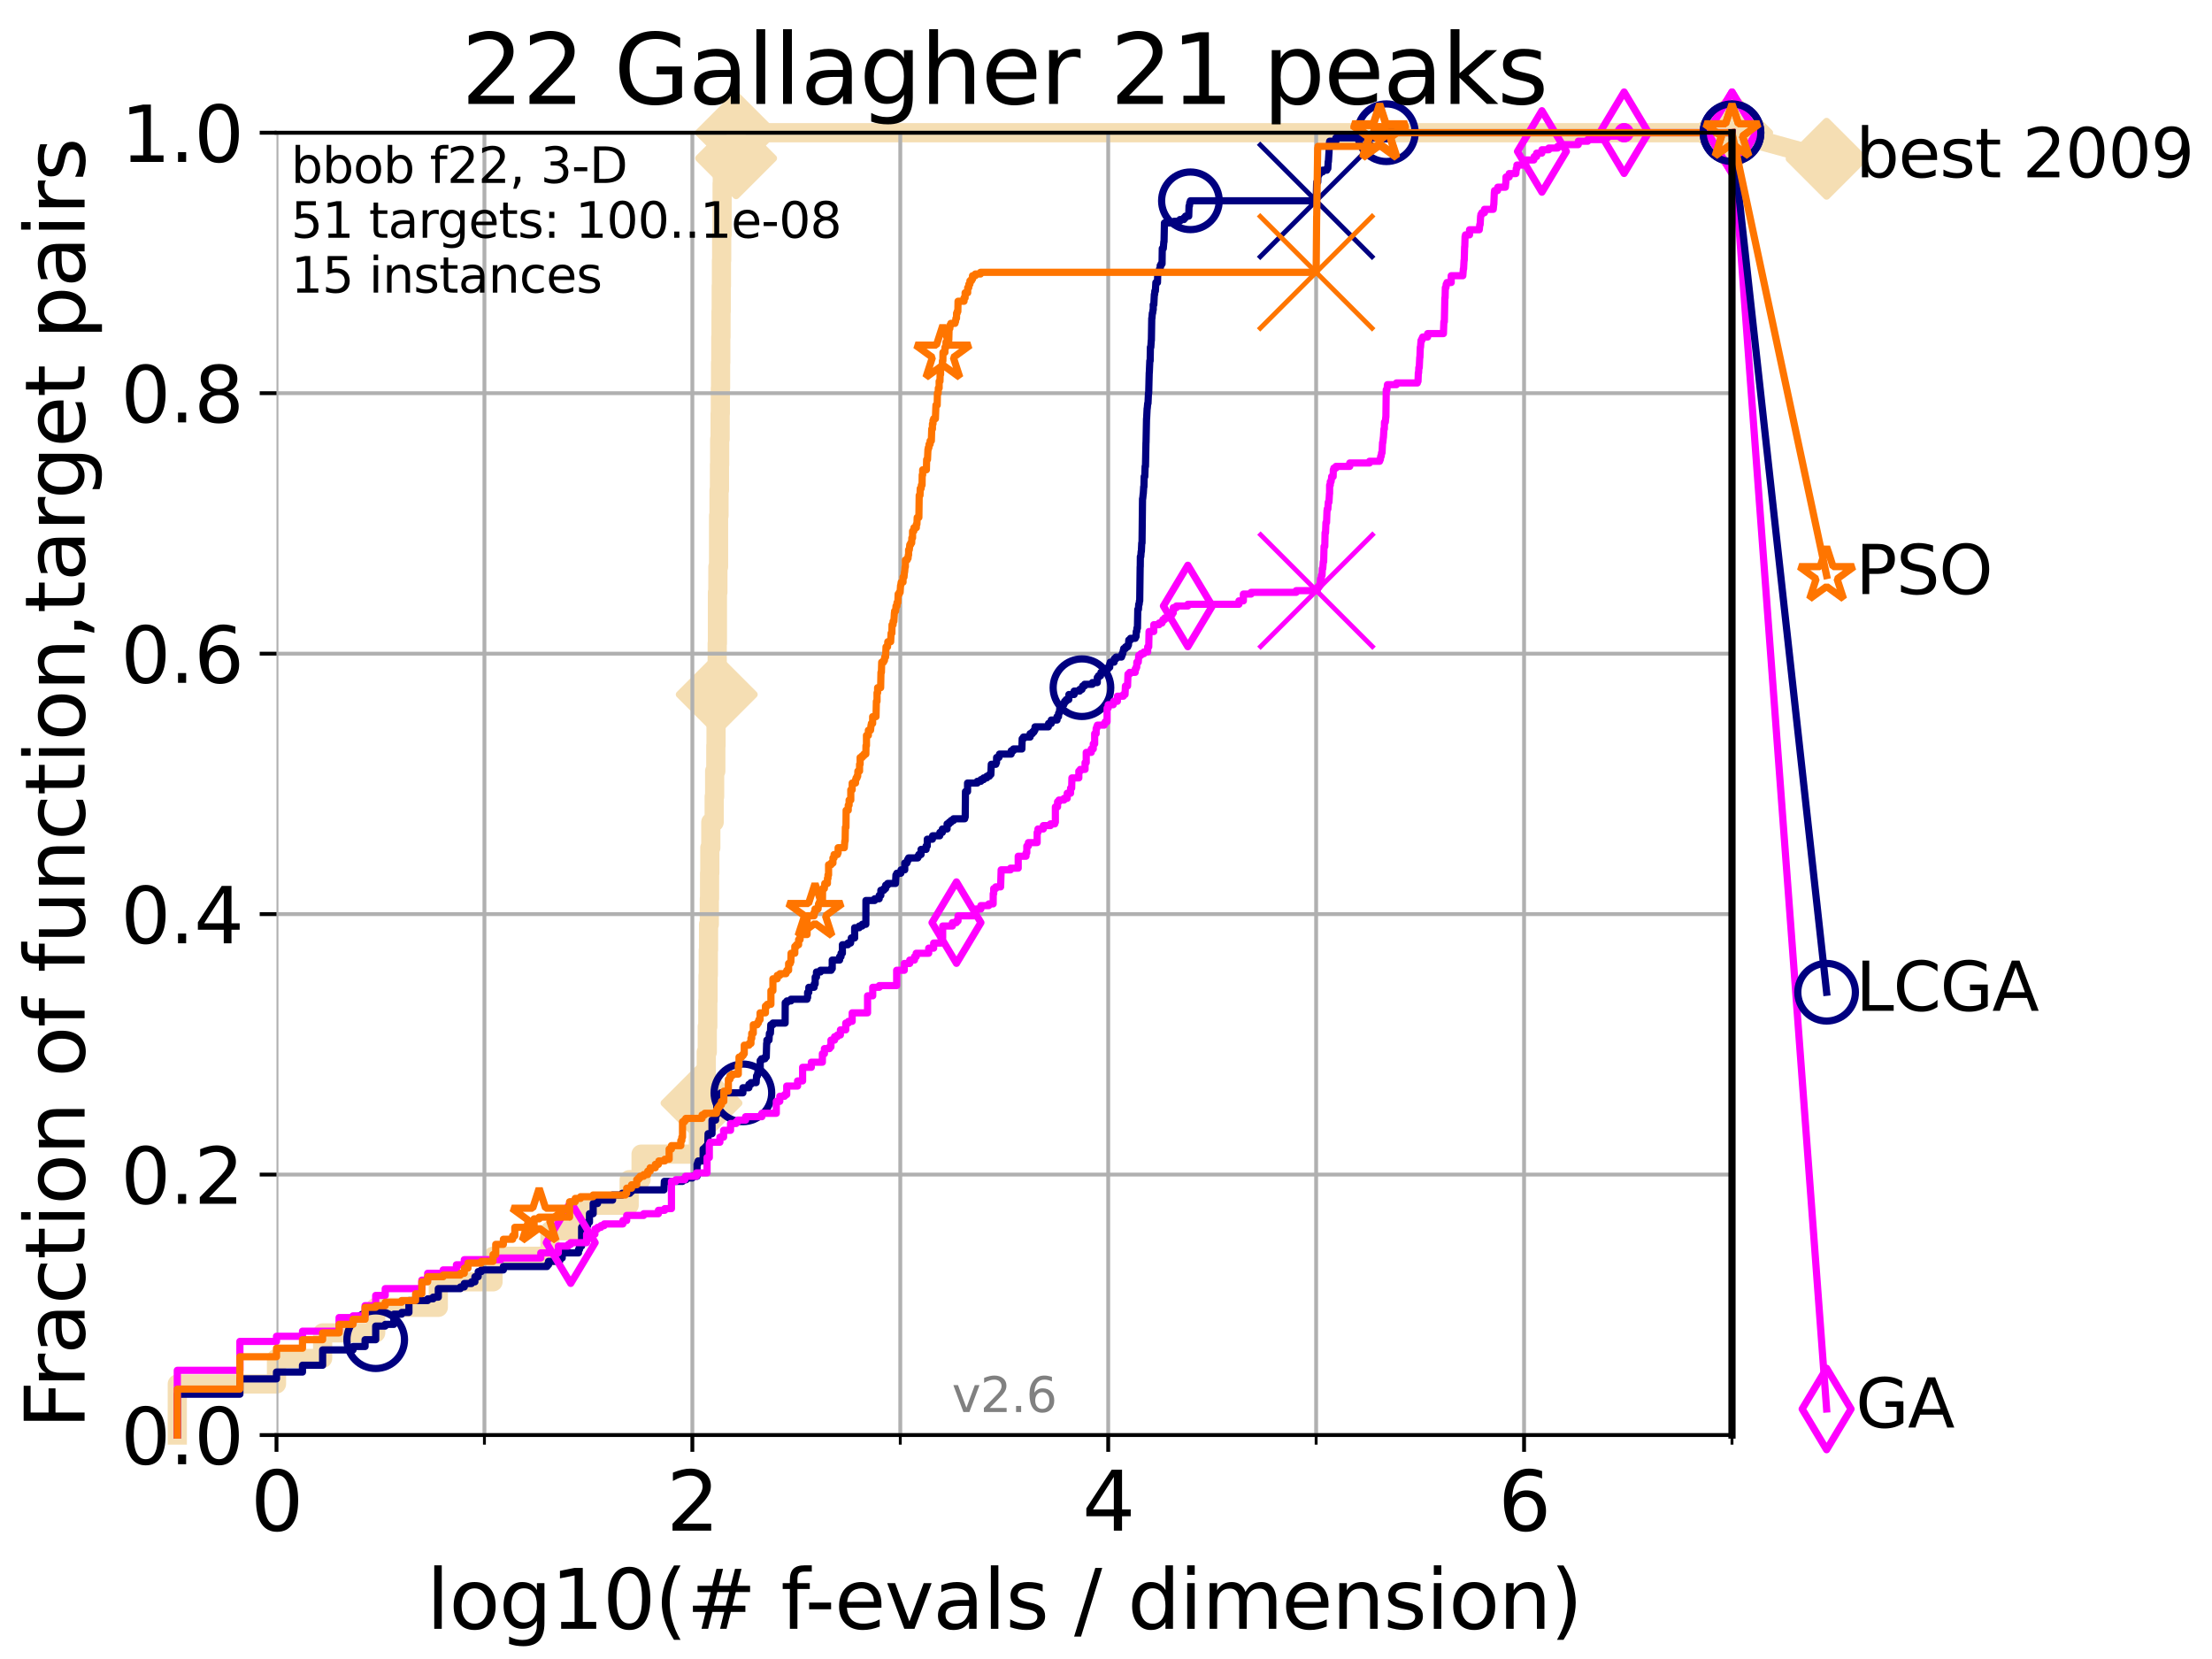 <?xml version="1.0" encoding="utf-8" standalone="no"?>
<!DOCTYPE svg PUBLIC "-//W3C//DTD SVG 1.1//EN"
  "http://www.w3.org/Graphics/SVG/1.1/DTD/svg11.dtd">
<svg xmlns:xlink="http://www.w3.org/1999/xlink" width="460.8pt" height="345.6pt" viewBox="0 0 460.8 345.6" xmlns="http://www.w3.org/2000/svg" version="1.1">
 <defs>
  <style type="text/css">*{stroke-linejoin: round; stroke-linecap: butt}</style>
 </defs>
 <g id="figure_1">
  <g id="patch_1">
   <path d="M 0 345.6 
L 460.8 345.6 
L 460.8 0 
L 0 0 
z
" style="fill: #ffffff"/>
  </g>
  <g id="axes_1">
   <g id="patch_2">
    <path d="M 57.6 298.944 
L 360.806 298.944 
L 360.806 27.648 
L 57.6 27.648 
z
" style="fill: #ffffff"/>
   </g>
   <g id="line2d_1">
    <path d="M 36.933 298.944 
L 36.933 288.305 
L 57.6 288.305 
L 57.6 282.985 
L 67.209 282.985 
L 67.209 277.666 
L 78.267 277.666 
L 78.267 272.346 
L 91.306 272.346 
L 91.306 267.027 
L 102.708 267.027 
L 102.708 261.707 
L 114.571 261.707 
L 114.571 256.388 
L 120.507 256.388 
L 120.507 251.068 
L 131.065 251.068 
L 131.065 245.749 
L 133.546 245.749 
L 133.546 240.429 
L 145.503 240.429 
L 145.503 235.11 
L 146.137 235.11 
L 146.137 229.79 
L 146.194 229.79 
L 146.194 224.471 
L 147.13 224.471 
L 147.13 219.151 
L 147.344 219.151 
L 147.344 213.832 
L 147.45 213.832 
L 147.45 208.512 
L 147.503 208.512 
L 147.503 203.192 
L 147.555 203.192 
L 147.555 197.873 
L 147.608 197.873 
L 147.608 192.553 
L 147.764 192.553 
L 147.764 187.234 
L 147.816 187.234 
L 147.816 181.914 
L 147.868 181.914 
L 147.868 176.595 
L 148.074 176.595 
L 148.074 171.275 
L 148.776 171.275 
L 148.776 165.956 
L 148.874 165.956 
L 148.874 160.636 
L 149.118 160.636 
L 149.118 155.317 
L 149.166 155.317 
L 149.166 149.997 
L 149.214 149.997 
L 149.214 144.678 
L 149.31 144.678 
L 149.31 139.358 
L 149.406 139.358 
L 149.406 134.039 
L 149.453 134.039 
L 149.453 123.4 
L 149.548 123.4 
L 149.548 118.08 
L 149.689 118.08 
L 149.689 107.441 
L 149.783 107.441 
L 149.783 102.121 
L 149.876 102.121 
L 149.876 96.802 
L 149.922 96.802 
L 149.922 91.482 
L 150.015 91.482 
L 150.015 86.163 
L 150.061 86.163 
L 150.061 80.843 
L 150.107 80.843 
L 150.107 75.524 
L 150.152 75.524 
L 150.152 70.204 
L 150.198 70.204 
L 150.198 64.885 
L 150.244 64.885 
L 150.244 59.565 
L 150.289 59.565 
L 150.289 54.246 
L 150.335 54.246 
L 150.335 48.926 
L 150.425 48.926 
L 150.425 38.287 
L 150.47 38.287 
L 150.47 32.968 
L 153.344 32.968 
L 153.344 27.648 
L 360.806 27.648 
" style="fill: none; stroke: #f5deb3; stroke-width: 4; stroke-linecap: square"/>
   </g>
   <g id="line2d_2">
    <defs>
     <path id="m1b2d789604" d="M 0 7.778 
L 7.778 0 
L 0 -7.778 
L -7.778 0 
z
" style="stroke: #f5deb3; stroke-width: 1.5; stroke-linejoin: miter"/>
    </defs>
    <g>
     <use xlink:href="#m1b2d789604" x="146.137" y="229.79" style="fill: #f5deb3; stroke: #f5deb3; stroke-width: 1.5; stroke-linejoin: miter"/>
     <use xlink:href="#m1b2d789604" x="149.31" y="144.678" style="fill: #f5deb3; stroke: #f5deb3; stroke-width: 1.5; stroke-linejoin: miter"/>
     <use xlink:href="#m1b2d789604" x="153.344" y="32.968" style="fill: #f5deb3; stroke: #f5deb3; stroke-width: 1.5; stroke-linejoin: miter"/>
     <use xlink:href="#m1b2d789604" x="153.344" y="27.648" style="fill: #f5deb3; stroke: #f5deb3; stroke-width: 1.5; stroke-linejoin: miter"/>
     <use xlink:href="#m1b2d789604" x="153.344" y="27.648" style="fill: #f5deb3; stroke: #f5deb3; stroke-width: 1.5; stroke-linejoin: miter"/>
     <use xlink:href="#m1b2d789604" x="360.806" y="27.648" style="fill: #f5deb3; stroke: #f5deb3; stroke-width: 1.5; stroke-linejoin: miter"/>
    </g>
   </g>
   <g id="line2d_3">
    <path style="fill: none; stroke: #f5deb3; stroke-width: 4; stroke-linecap: square"/>
    <g/>
   </g>
   <g id="line2d_4">
    <path d="M 360.806 27.648 
L 380.515 33.074 
" style="fill: none; stroke: #f5deb3; stroke-width: 4; stroke-linecap: square"/>
    <g>
     <use xlink:href="#m1b2d789604" x="360.806" y="27.648" style="fill: #f5deb3; stroke: #f5deb3; stroke-width: 1.5; stroke-linejoin: miter"/>
     <use xlink:href="#m1b2d789604" x="380.515" y="33.074" style="fill: #f5deb3; stroke: #f5deb3; stroke-width: 1.5; stroke-linejoin: miter"/>
    </g>
   </g>
   <g id="matplotlib.axis_1">
    <g id="xtick_1">
     <g id="line2d_5">
      <path d="M 57.6 298.944 
L 57.6 27.648 
" clip-path="url(#pb9a10bda3c)" style="fill: none; stroke: #b0b0b0; stroke-width: 0.8; stroke-linecap: square"/>
     </g>
     <g id="line2d_6">
      <defs>
       <path id="m1cea9124c7" d="M 0 0 
L 0 3.5 
" style="stroke: #000000; stroke-width: 0.8"/>
      </defs>
      <g>
       <use xlink:href="#m1cea9124c7" x="57.6" y="298.944" style="stroke: #000000; stroke-width: 0.8"/>
      </g>
     </g>
     <g id="text_1">
      <!-- 0 -->
      <g transform="translate(52.192 318.861)scale(0.17 -0.17)">
       <defs>
        <path id="DejaVuSans-30" d="M 2034 4250 
Q 1547 4250 1301 3770 
Q 1056 3291 1056 2328 
Q 1056 1369 1301 889 
Q 1547 409 2034 409 
Q 2525 409 2770 889 
Q 3016 1369 3016 2328 
Q 3016 3291 2770 3770 
Q 2525 4250 2034 4250 
z
M 2034 4750 
Q 2819 4750 3233 4129 
Q 3647 3509 3647 2328 
Q 3647 1150 3233 529 
Q 2819 -91 2034 -91 
Q 1250 -91 836 529 
Q 422 1150 422 2328 
Q 422 3509 836 4129 
Q 1250 4750 2034 4750 
z
" transform="scale(0.016)"/>
       </defs>
       <use xlink:href="#DejaVuSans-30"/>
      </g>
     </g>
    </g>
    <g id="xtick_2">
     <g id="line2d_7">
      <path d="M 144.23 298.944 
L 144.23 27.648 
" clip-path="url(#pb9a10bda3c)" style="fill: none; stroke: #b0b0b0; stroke-width: 0.8; stroke-linecap: square"/>
     </g>
     <g id="line2d_8">
      <g>
       <use xlink:href="#m1cea9124c7" x="144.23" y="298.944" style="stroke: #000000; stroke-width: 0.8"/>
      </g>
     </g>
     <g id="text_2">
      <!-- 2 -->
      <g transform="translate(138.822 318.861)scale(0.17 -0.17)">
       <defs>
        <path id="DejaVuSans-32" d="M 1228 531 
L 3431 531 
L 3431 0 
L 469 0 
L 469 531 
Q 828 903 1448 1529 
Q 2069 2156 2228 2338 
Q 2531 2678 2651 2914 
Q 2772 3150 2772 3378 
Q 2772 3750 2511 3984 
Q 2250 4219 1831 4219 
Q 1534 4219 1204 4116 
Q 875 4013 500 3803 
L 500 4441 
Q 881 4594 1212 4672 
Q 1544 4750 1819 4750 
Q 2544 4750 2975 4387 
Q 3406 4025 3406 3419 
Q 3406 3131 3298 2873 
Q 3191 2616 2906 2266 
Q 2828 2175 2409 1742 
Q 1991 1309 1228 531 
z
" transform="scale(0.016)"/>
       </defs>
       <use xlink:href="#DejaVuSans-32"/>
      </g>
     </g>
    </g>
    <g id="xtick_3">
     <g id="line2d_9">
      <path d="M 230.861 298.944 
L 230.861 27.648 
" clip-path="url(#pb9a10bda3c)" style="fill: none; stroke: #b0b0b0; stroke-width: 0.8; stroke-linecap: square"/>
     </g>
     <g id="line2d_10">
      <g>
       <use xlink:href="#m1cea9124c7" x="230.861" y="298.944" style="stroke: #000000; stroke-width: 0.8"/>
      </g>
     </g>
     <g id="text_3">
      <!-- 4 -->
      <g transform="translate(225.453 318.861)scale(0.17 -0.17)">
       <defs>
        <path id="DejaVuSans-34" d="M 2419 4116 
L 825 1625 
L 2419 1625 
L 2419 4116 
z
M 2253 4666 
L 3047 4666 
L 3047 1625 
L 3713 1625 
L 3713 1100 
L 3047 1100 
L 3047 0 
L 2419 0 
L 2419 1100 
L 313 1100 
L 313 1709 
L 2253 4666 
z
" transform="scale(0.016)"/>
       </defs>
       <use xlink:href="#DejaVuSans-34"/>
      </g>
     </g>
    </g>
    <g id="xtick_4">
     <g id="line2d_11">
      <path d="M 317.491 298.944 
L 317.491 27.648 
" clip-path="url(#pb9a10bda3c)" style="fill: none; stroke: #b0b0b0; stroke-width: 0.8; stroke-linecap: square"/>
     </g>
     <g id="line2d_12">
      <g>
       <use xlink:href="#m1cea9124c7" x="317.491" y="298.944" style="stroke: #000000; stroke-width: 0.8"/>
      </g>
     </g>
     <g id="text_4">
      <!-- 6 -->
      <g transform="translate(312.083 318.861)scale(0.17 -0.17)">
       <defs>
        <path id="DejaVuSans-36" d="M 2113 2584 
Q 1688 2584 1439 2293 
Q 1191 2003 1191 1497 
Q 1191 994 1439 701 
Q 1688 409 2113 409 
Q 2538 409 2786 701 
Q 3034 994 3034 1497 
Q 3034 2003 2786 2293 
Q 2538 2584 2113 2584 
z
M 3366 4563 
L 3366 3988 
Q 3128 4100 2886 4159 
Q 2644 4219 2406 4219 
Q 1781 4219 1451 3797 
Q 1122 3375 1075 2522 
Q 1259 2794 1537 2939 
Q 1816 3084 2150 3084 
Q 2853 3084 3261 2657 
Q 3669 2231 3669 1497 
Q 3669 778 3244 343 
Q 2819 -91 2113 -91 
Q 1303 -91 875 529 
Q 447 1150 447 2328 
Q 447 3434 972 4092 
Q 1497 4750 2381 4750 
Q 2619 4750 2861 4703 
Q 3103 4656 3366 4563 
z
" transform="scale(0.016)"/>
       </defs>
       <use xlink:href="#DejaVuSans-36"/>
      </g>
     </g>
    </g>
    <g id="xtick_5">
     <g id="line2d_13">
      <path d="M 100.915 298.944 
L 100.915 27.648 
" clip-path="url(#pb9a10bda3c)" style="fill: none; stroke: #b0b0b0; stroke-width: 0.8; stroke-linecap: square"/>
     </g>
     <g id="line2d_14">
      <defs>
       <path id="m15ccd70234" d="M 0 0 
L 0 2 
" style="stroke: #000000; stroke-width: 0.6"/>
      </defs>
      <g>
       <use xlink:href="#m15ccd70234" x="100.915" y="298.944" style="stroke: #000000; stroke-width: 0.6"/>
      </g>
     </g>
    </g>
    <g id="xtick_6">
     <g id="line2d_15">
      <path d="M 187.546 298.944 
L 187.546 27.648 
" clip-path="url(#pb9a10bda3c)" style="fill: none; stroke: #b0b0b0; stroke-width: 0.8; stroke-linecap: square"/>
     </g>
     <g id="line2d_16">
      <g>
       <use xlink:href="#m15ccd70234" x="187.546" y="298.944" style="stroke: #000000; stroke-width: 0.6"/>
      </g>
     </g>
    </g>
    <g id="xtick_7">
     <g id="line2d_17">
      <path d="M 274.176 298.944 
L 274.176 27.648 
" clip-path="url(#pb9a10bda3c)" style="fill: none; stroke: #b0b0b0; stroke-width: 0.8; stroke-linecap: square"/>
     </g>
     <g id="line2d_18">
      <g>
       <use xlink:href="#m15ccd70234" x="274.176" y="298.944" style="stroke: #000000; stroke-width: 0.6"/>
      </g>
     </g>
    </g>
    <g id="xtick_8">
     <g id="line2d_19">
      <path d="M 360.806 298.944 
L 360.806 27.648 
" clip-path="url(#pb9a10bda3c)" style="fill: none; stroke: #b0b0b0; stroke-width: 0.8; stroke-linecap: square"/>
     </g>
     <g id="line2d_20">
      <g>
       <use xlink:href="#m15ccd70234" x="360.806" y="298.944" style="stroke: #000000; stroke-width: 0.6"/>
      </g>
     </g>
    </g>
    <g id="text_5">
     <!-- log10(# f-evals / dimension) -->
     <g transform="translate(88.823 339.314)scale(0.17 -0.17)">
      <defs>
       <path id="DejaVuSans-6c" d="M 603 4863 
L 1178 4863 
L 1178 0 
L 603 0 
L 603 4863 
z
" transform="scale(0.016)"/>
       <path id="DejaVuSans-6f" d="M 1959 3097 
Q 1497 3097 1228 2736 
Q 959 2375 959 1747 
Q 959 1119 1226 758 
Q 1494 397 1959 397 
Q 2419 397 2687 759 
Q 2956 1122 2956 1747 
Q 2956 2369 2687 2733 
Q 2419 3097 1959 3097 
z
M 1959 3584 
Q 2709 3584 3137 3096 
Q 3566 2609 3566 1747 
Q 3566 888 3137 398 
Q 2709 -91 1959 -91 
Q 1206 -91 779 398 
Q 353 888 353 1747 
Q 353 2609 779 3096 
Q 1206 3584 1959 3584 
z
" transform="scale(0.016)"/>
       <path id="DejaVuSans-67" d="M 2906 1791 
Q 2906 2416 2648 2759 
Q 2391 3103 1925 3103 
Q 1463 3103 1205 2759 
Q 947 2416 947 1791 
Q 947 1169 1205 825 
Q 1463 481 1925 481 
Q 2391 481 2648 825 
Q 2906 1169 2906 1791 
z
M 3481 434 
Q 3481 -459 3084 -895 
Q 2688 -1331 1869 -1331 
Q 1566 -1331 1297 -1286 
Q 1028 -1241 775 -1147 
L 775 -588 
Q 1028 -725 1275 -790 
Q 1522 -856 1778 -856 
Q 2344 -856 2625 -561 
Q 2906 -266 2906 331 
L 2906 616 
Q 2728 306 2450 153 
Q 2172 0 1784 0 
Q 1141 0 747 490 
Q 353 981 353 1791 
Q 353 2603 747 3093 
Q 1141 3584 1784 3584 
Q 2172 3584 2450 3431 
Q 2728 3278 2906 2969 
L 2906 3500 
L 3481 3500 
L 3481 434 
z
" transform="scale(0.016)"/>
       <path id="DejaVuSans-31" d="M 794 531 
L 1825 531 
L 1825 4091 
L 703 3866 
L 703 4441 
L 1819 4666 
L 2450 4666 
L 2450 531 
L 3481 531 
L 3481 0 
L 794 0 
L 794 531 
z
" transform="scale(0.016)"/>
       <path id="DejaVuSans-28" d="M 1984 4856 
Q 1566 4138 1362 3434 
Q 1159 2731 1159 2009 
Q 1159 1288 1364 580 
Q 1569 -128 1984 -844 
L 1484 -844 
Q 1016 -109 783 600 
Q 550 1309 550 2009 
Q 550 2706 781 3412 
Q 1013 4119 1484 4856 
L 1984 4856 
z
" transform="scale(0.016)"/>
       <path id="DejaVuSans-23" d="M 3272 2816 
L 2363 2816 
L 2100 1772 
L 3016 1772 
L 3272 2816 
z
M 2803 4594 
L 2478 3297 
L 3391 3297 
L 3719 4594 
L 4219 4594 
L 3897 3297 
L 4872 3297 
L 4872 2816 
L 3775 2816 
L 3519 1772 
L 4513 1772 
L 4513 1294 
L 3397 1294 
L 3072 0 
L 2572 0 
L 2894 1294 
L 1978 1294 
L 1656 0 
L 1153 0 
L 1478 1294 
L 494 1294 
L 494 1772 
L 1594 1772 
L 1856 2816 
L 850 2816 
L 850 3297 
L 1978 3297 
L 2297 4594 
L 2803 4594 
z
" transform="scale(0.016)"/>
       <path id="DejaVuSans-20" transform="scale(0.016)"/>
       <path id="DejaVuSans-66" d="M 2375 4863 
L 2375 4384 
L 1825 4384 
Q 1516 4384 1395 4259 
Q 1275 4134 1275 3809 
L 1275 3500 
L 2222 3500 
L 2222 3053 
L 1275 3053 
L 1275 0 
L 697 0 
L 697 3053 
L 147 3053 
L 147 3500 
L 697 3500 
L 697 3744 
Q 697 4328 969 4595 
Q 1241 4863 1831 4863 
L 2375 4863 
z
" transform="scale(0.016)"/>
       <path id="DejaVuSans-2d" d="M 313 2009 
L 1997 2009 
L 1997 1497 
L 313 1497 
L 313 2009 
z
" transform="scale(0.016)"/>
       <path id="DejaVuSans-65" d="M 3597 1894 
L 3597 1613 
L 953 1613 
Q 991 1019 1311 708 
Q 1631 397 2203 397 
Q 2534 397 2845 478 
Q 3156 559 3463 722 
L 3463 178 
Q 3153 47 2828 -22 
Q 2503 -91 2169 -91 
Q 1331 -91 842 396 
Q 353 884 353 1716 
Q 353 2575 817 3079 
Q 1281 3584 2069 3584 
Q 2775 3584 3186 3129 
Q 3597 2675 3597 1894 
z
M 3022 2063 
Q 3016 2534 2758 2815 
Q 2500 3097 2075 3097 
Q 1594 3097 1305 2825 
Q 1016 2553 972 2059 
L 3022 2063 
z
" transform="scale(0.016)"/>
       <path id="DejaVuSans-76" d="M 191 3500 
L 800 3500 
L 1894 563 
L 2988 3500 
L 3597 3500 
L 2284 0 
L 1503 0 
L 191 3500 
z
" transform="scale(0.016)"/>
       <path id="DejaVuSans-61" d="M 2194 1759 
Q 1497 1759 1228 1600 
Q 959 1441 959 1056 
Q 959 750 1161 570 
Q 1363 391 1709 391 
Q 2188 391 2477 730 
Q 2766 1069 2766 1631 
L 2766 1759 
L 2194 1759 
z
M 3341 1997 
L 3341 0 
L 2766 0 
L 2766 531 
Q 2569 213 2275 61 
Q 1981 -91 1556 -91 
Q 1019 -91 701 211 
Q 384 513 384 1019 
Q 384 1609 779 1909 
Q 1175 2209 1959 2209 
L 2766 2209 
L 2766 2266 
Q 2766 2663 2505 2880 
Q 2244 3097 1772 3097 
Q 1472 3097 1187 3025 
Q 903 2953 641 2809 
L 641 3341 
Q 956 3463 1253 3523 
Q 1550 3584 1831 3584 
Q 2591 3584 2966 3190 
Q 3341 2797 3341 1997 
z
" transform="scale(0.016)"/>
       <path id="DejaVuSans-73" d="M 2834 3397 
L 2834 2853 
Q 2591 2978 2328 3040 
Q 2066 3103 1784 3103 
Q 1356 3103 1142 2972 
Q 928 2841 928 2578 
Q 928 2378 1081 2264 
Q 1234 2150 1697 2047 
L 1894 2003 
Q 2506 1872 2764 1633 
Q 3022 1394 3022 966 
Q 3022 478 2636 193 
Q 2250 -91 1575 -91 
Q 1294 -91 989 -36 
Q 684 19 347 128 
L 347 722 
Q 666 556 975 473 
Q 1284 391 1588 391 
Q 1994 391 2212 530 
Q 2431 669 2431 922 
Q 2431 1156 2273 1281 
Q 2116 1406 1581 1522 
L 1381 1569 
Q 847 1681 609 1914 
Q 372 2147 372 2553 
Q 372 3047 722 3315 
Q 1072 3584 1716 3584 
Q 2034 3584 2315 3537 
Q 2597 3491 2834 3397 
z
" transform="scale(0.016)"/>
       <path id="DejaVuSans-2f" d="M 1625 4666 
L 2156 4666 
L 531 -594 
L 0 -594 
L 1625 4666 
z
" transform="scale(0.016)"/>
       <path id="DejaVuSans-64" d="M 2906 2969 
L 2906 4863 
L 3481 4863 
L 3481 0 
L 2906 0 
L 2906 525 
Q 2725 213 2448 61 
Q 2172 -91 1784 -91 
Q 1150 -91 751 415 
Q 353 922 353 1747 
Q 353 2572 751 3078 
Q 1150 3584 1784 3584 
Q 2172 3584 2448 3432 
Q 2725 3281 2906 2969 
z
M 947 1747 
Q 947 1113 1208 752 
Q 1469 391 1925 391 
Q 2381 391 2643 752 
Q 2906 1113 2906 1747 
Q 2906 2381 2643 2742 
Q 2381 3103 1925 3103 
Q 1469 3103 1208 2742 
Q 947 2381 947 1747 
z
" transform="scale(0.016)"/>
       <path id="DejaVuSans-69" d="M 603 3500 
L 1178 3500 
L 1178 0 
L 603 0 
L 603 3500 
z
M 603 4863 
L 1178 4863 
L 1178 4134 
L 603 4134 
L 603 4863 
z
" transform="scale(0.016)"/>
       <path id="DejaVuSans-6d" d="M 3328 2828 
Q 3544 3216 3844 3400 
Q 4144 3584 4550 3584 
Q 5097 3584 5394 3201 
Q 5691 2819 5691 2113 
L 5691 0 
L 5113 0 
L 5113 2094 
Q 5113 2597 4934 2840 
Q 4756 3084 4391 3084 
Q 3944 3084 3684 2787 
Q 3425 2491 3425 1978 
L 3425 0 
L 2847 0 
L 2847 2094 
Q 2847 2600 2669 2842 
Q 2491 3084 2119 3084 
Q 1678 3084 1418 2786 
Q 1159 2488 1159 1978 
L 1159 0 
L 581 0 
L 581 3500 
L 1159 3500 
L 1159 2956 
Q 1356 3278 1631 3431 
Q 1906 3584 2284 3584 
Q 2666 3584 2933 3390 
Q 3200 3197 3328 2828 
z
" transform="scale(0.016)"/>
       <path id="DejaVuSans-6e" d="M 3513 2113 
L 3513 0 
L 2938 0 
L 2938 2094 
Q 2938 2591 2744 2837 
Q 2550 3084 2163 3084 
Q 1697 3084 1428 2787 
Q 1159 2491 1159 1978 
L 1159 0 
L 581 0 
L 581 3500 
L 1159 3500 
L 1159 2956 
Q 1366 3272 1645 3428 
Q 1925 3584 2291 3584 
Q 2894 3584 3203 3211 
Q 3513 2838 3513 2113 
z
" transform="scale(0.016)"/>
       <path id="DejaVuSans-29" d="M 513 4856 
L 1013 4856 
Q 1481 4119 1714 3412 
Q 1947 2706 1947 2009 
Q 1947 1309 1714 600 
Q 1481 -109 1013 -844 
L 513 -844 
Q 928 -128 1133 580 
Q 1338 1288 1338 2009 
Q 1338 2731 1133 3434 
Q 928 4138 513 4856 
z
" transform="scale(0.016)"/>
      </defs>
      <use xlink:href="#DejaVuSans-6c"/>
      <use xlink:href="#DejaVuSans-6f" x="27.783"/>
      <use xlink:href="#DejaVuSans-67" x="88.965"/>
      <use xlink:href="#DejaVuSans-31" x="152.441"/>
      <use xlink:href="#DejaVuSans-30" x="216.064"/>
      <use xlink:href="#DejaVuSans-28" x="279.688"/>
      <use xlink:href="#DejaVuSans-23" x="318.701"/>
      <use xlink:href="#DejaVuSans-20" x="402.49"/>
      <use xlink:href="#DejaVuSans-66" x="434.277"/>
      <use xlink:href="#DejaVuSans-2d" x="463.982"/>
      <use xlink:href="#DejaVuSans-65" x="500.066"/>
      <use xlink:href="#DejaVuSans-76" x="561.59"/>
      <use xlink:href="#DejaVuSans-61" x="620.77"/>
      <use xlink:href="#DejaVuSans-6c" x="682.049"/>
      <use xlink:href="#DejaVuSans-73" x="709.832"/>
      <use xlink:href="#DejaVuSans-20" x="761.932"/>
      <use xlink:href="#DejaVuSans-2f" x="793.719"/>
      <use xlink:href="#DejaVuSans-20" x="827.41"/>
      <use xlink:href="#DejaVuSans-64" x="859.197"/>
      <use xlink:href="#DejaVuSans-69" x="922.674"/>
      <use xlink:href="#DejaVuSans-6d" x="950.457"/>
      <use xlink:href="#DejaVuSans-65" x="1047.869"/>
      <use xlink:href="#DejaVuSans-6e" x="1109.393"/>
      <use xlink:href="#DejaVuSans-73" x="1172.771"/>
      <use xlink:href="#DejaVuSans-69" x="1224.871"/>
      <use xlink:href="#DejaVuSans-6f" x="1252.654"/>
      <use xlink:href="#DejaVuSans-6e" x="1313.836"/>
      <use xlink:href="#DejaVuSans-29" x="1377.215"/>
     </g>
    </g>
   </g>
   <g id="matplotlib.axis_2">
    <g id="ytick_1">
     <g id="line2d_21">
      <path d="M 57.6 298.944 
L 360.806 298.944 
" clip-path="url(#pb9a10bda3c)" style="fill: none; stroke: #b0b0b0; stroke-width: 0.8; stroke-linecap: square"/>
     </g>
     <g id="line2d_22">
      <defs>
       <path id="m0a3f4dbe19" d="M 0 0 
L -3.5 0 
" style="stroke: #000000; stroke-width: 0.8"/>
      </defs>
      <g>
       <use xlink:href="#m0a3f4dbe19" x="57.6" y="298.944" style="stroke: #000000; stroke-width: 0.8"/>
      </g>
     </g>
     <g id="text_6">
      <!-- 0.0 -->
      <g transform="translate(25.155 305.023)scale(0.16 -0.16)">
       <defs>
        <path id="DejaVuSans-2e" d="M 684 794 
L 1344 794 
L 1344 0 
L 684 0 
L 684 794 
z
" transform="scale(0.016)"/>
       </defs>
       <use xlink:href="#DejaVuSans-30"/>
       <use xlink:href="#DejaVuSans-2e" x="63.623"/>
       <use xlink:href="#DejaVuSans-30" x="95.41"/>
      </g>
     </g>
    </g>
    <g id="ytick_2">
     <g id="line2d_23">
      <path d="M 57.6 244.685 
L 360.806 244.685 
" clip-path="url(#pb9a10bda3c)" style="fill: none; stroke: #b0b0b0; stroke-width: 0.8; stroke-linecap: square"/>
     </g>
     <g id="line2d_24">
      <g>
       <use xlink:href="#m0a3f4dbe19" x="57.6" y="244.685" style="stroke: #000000; stroke-width: 0.8"/>
      </g>
     </g>
     <g id="text_7">
      <!-- 0.2 -->
      <g transform="translate(25.155 250.764)scale(0.16 -0.16)">
       <use xlink:href="#DejaVuSans-30"/>
       <use xlink:href="#DejaVuSans-2e" x="63.623"/>
       <use xlink:href="#DejaVuSans-32" x="95.41"/>
      </g>
     </g>
    </g>
    <g id="ytick_3">
     <g id="line2d_25">
      <path d="M 57.6 190.426 
L 360.806 190.426 
" clip-path="url(#pb9a10bda3c)" style="fill: none; stroke: #b0b0b0; stroke-width: 0.8; stroke-linecap: square"/>
     </g>
     <g id="line2d_26">
      <g>
       <use xlink:href="#m0a3f4dbe19" x="57.6" y="190.426" style="stroke: #000000; stroke-width: 0.8"/>
      </g>
     </g>
     <g id="text_8">
      <!-- 0.4 -->
      <g transform="translate(25.155 196.504)scale(0.16 -0.16)">
       <use xlink:href="#DejaVuSans-30"/>
       <use xlink:href="#DejaVuSans-2e" x="63.623"/>
       <use xlink:href="#DejaVuSans-34" x="95.41"/>
      </g>
     </g>
    </g>
    <g id="ytick_4">
     <g id="line2d_27">
      <path d="M 57.6 136.166 
L 360.806 136.166 
" clip-path="url(#pb9a10bda3c)" style="fill: none; stroke: #b0b0b0; stroke-width: 0.8; stroke-linecap: square"/>
     </g>
     <g id="line2d_28">
      <g>
       <use xlink:href="#m0a3f4dbe19" x="57.6" y="136.166" style="stroke: #000000; stroke-width: 0.8"/>
      </g>
     </g>
     <g id="text_9">
      <!-- 0.6 -->
      <g transform="translate(25.155 142.245)scale(0.16 -0.16)">
       <use xlink:href="#DejaVuSans-30"/>
       <use xlink:href="#DejaVuSans-2e" x="63.623"/>
       <use xlink:href="#DejaVuSans-36" x="95.41"/>
      </g>
     </g>
    </g>
    <g id="ytick_5">
     <g id="line2d_29">
      <path d="M 57.6 81.907 
L 360.806 81.907 
" clip-path="url(#pb9a10bda3c)" style="fill: none; stroke: #b0b0b0; stroke-width: 0.8; stroke-linecap: square"/>
     </g>
     <g id="line2d_30">
      <g>
       <use xlink:href="#m0a3f4dbe19" x="57.6" y="81.907" style="stroke: #000000; stroke-width: 0.8"/>
      </g>
     </g>
     <g id="text_10">
      <!-- 0.8 -->
      <g transform="translate(25.155 87.986)scale(0.16 -0.16)">
       <defs>
        <path id="DejaVuSans-38" d="M 2034 2216 
Q 1584 2216 1326 1975 
Q 1069 1734 1069 1313 
Q 1069 891 1326 650 
Q 1584 409 2034 409 
Q 2484 409 2743 651 
Q 3003 894 3003 1313 
Q 3003 1734 2745 1975 
Q 2488 2216 2034 2216 
z
M 1403 2484 
Q 997 2584 770 2862 
Q 544 3141 544 3541 
Q 544 4100 942 4425 
Q 1341 4750 2034 4750 
Q 2731 4750 3128 4425 
Q 3525 4100 3525 3541 
Q 3525 3141 3298 2862 
Q 3072 2584 2669 2484 
Q 3125 2378 3379 2068 
Q 3634 1759 3634 1313 
Q 3634 634 3220 271 
Q 2806 -91 2034 -91 
Q 1263 -91 848 271 
Q 434 634 434 1313 
Q 434 1759 690 2068 
Q 947 2378 1403 2484 
z
M 1172 3481 
Q 1172 3119 1398 2916 
Q 1625 2713 2034 2713 
Q 2441 2713 2670 2916 
Q 2900 3119 2900 3481 
Q 2900 3844 2670 4047 
Q 2441 4250 2034 4250 
Q 1625 4250 1398 4047 
Q 1172 3844 1172 3481 
z
" transform="scale(0.016)"/>
       </defs>
       <use xlink:href="#DejaVuSans-30"/>
       <use xlink:href="#DejaVuSans-2e" x="63.623"/>
       <use xlink:href="#DejaVuSans-38" x="95.41"/>
      </g>
     </g>
    </g>
    <g id="ytick_6">
     <g id="line2d_31">
      <path d="M 57.6 27.648 
L 360.806 27.648 
" clip-path="url(#pb9a10bda3c)" style="fill: none; stroke: #b0b0b0; stroke-width: 0.8; stroke-linecap: square"/>
     </g>
     <g id="line2d_32">
      <g>
       <use xlink:href="#m0a3f4dbe19" x="57.6" y="27.648" style="stroke: #000000; stroke-width: 0.8"/>
      </g>
     </g>
     <g id="text_11">
      <!-- 1.0 -->
      <g transform="translate(25.155 33.727)scale(0.16 -0.16)">
       <use xlink:href="#DejaVuSans-31"/>
       <use xlink:href="#DejaVuSans-2e" x="63.623"/>
       <use xlink:href="#DejaVuSans-30" x="95.41"/>
      </g>
     </g>
    </g>
    <g id="text_12">
     <!-- Fraction of function,target pairs -->
     <g transform="translate(17.62 297.681)rotate(-90)scale(0.17 -0.17)">
      <defs>
       <path id="DejaVuSans-46" d="M 628 4666 
L 3309 4666 
L 3309 4134 
L 1259 4134 
L 1259 2759 
L 3109 2759 
L 3109 2228 
L 1259 2228 
L 1259 0 
L 628 0 
L 628 4666 
z
" transform="scale(0.016)"/>
       <path id="DejaVuSans-72" d="M 2631 2963 
Q 2534 3019 2420 3045 
Q 2306 3072 2169 3072 
Q 1681 3072 1420 2755 
Q 1159 2438 1159 1844 
L 1159 0 
L 581 0 
L 581 3500 
L 1159 3500 
L 1159 2956 
Q 1341 3275 1631 3429 
Q 1922 3584 2338 3584 
Q 2397 3584 2469 3576 
Q 2541 3569 2628 3553 
L 2631 2963 
z
" transform="scale(0.016)"/>
       <path id="DejaVuSans-63" d="M 3122 3366 
L 3122 2828 
Q 2878 2963 2633 3030 
Q 2388 3097 2138 3097 
Q 1578 3097 1268 2742 
Q 959 2388 959 1747 
Q 959 1106 1268 751 
Q 1578 397 2138 397 
Q 2388 397 2633 464 
Q 2878 531 3122 666 
L 3122 134 
Q 2881 22 2623 -34 
Q 2366 -91 2075 -91 
Q 1284 -91 818 406 
Q 353 903 353 1747 
Q 353 2603 823 3093 
Q 1294 3584 2113 3584 
Q 2378 3584 2631 3529 
Q 2884 3475 3122 3366 
z
" transform="scale(0.016)"/>
       <path id="DejaVuSans-74" d="M 1172 4494 
L 1172 3500 
L 2356 3500 
L 2356 3053 
L 1172 3053 
L 1172 1153 
Q 1172 725 1289 603 
Q 1406 481 1766 481 
L 2356 481 
L 2356 0 
L 1766 0 
Q 1100 0 847 248 
Q 594 497 594 1153 
L 594 3053 
L 172 3053 
L 172 3500 
L 594 3500 
L 594 4494 
L 1172 4494 
z
" transform="scale(0.016)"/>
       <path id="DejaVuSans-75" d="M 544 1381 
L 544 3500 
L 1119 3500 
L 1119 1403 
Q 1119 906 1312 657 
Q 1506 409 1894 409 
Q 2359 409 2629 706 
Q 2900 1003 2900 1516 
L 2900 3500 
L 3475 3500 
L 3475 0 
L 2900 0 
L 2900 538 
Q 2691 219 2414 64 
Q 2138 -91 1772 -91 
Q 1169 -91 856 284 
Q 544 659 544 1381 
z
M 1991 3584 
L 1991 3584 
z
" transform="scale(0.016)"/>
       <path id="DejaVuSans-2c" d="M 750 794 
L 1409 794 
L 1409 256 
L 897 -744 
L 494 -744 
L 750 256 
L 750 794 
z
" transform="scale(0.016)"/>
       <path id="DejaVuSans-70" d="M 1159 525 
L 1159 -1331 
L 581 -1331 
L 581 3500 
L 1159 3500 
L 1159 2969 
Q 1341 3281 1617 3432 
Q 1894 3584 2278 3584 
Q 2916 3584 3314 3078 
Q 3713 2572 3713 1747 
Q 3713 922 3314 415 
Q 2916 -91 2278 -91 
Q 1894 -91 1617 61 
Q 1341 213 1159 525 
z
M 3116 1747 
Q 3116 2381 2855 2742 
Q 2594 3103 2138 3103 
Q 1681 3103 1420 2742 
Q 1159 2381 1159 1747 
Q 1159 1113 1420 752 
Q 1681 391 2138 391 
Q 2594 391 2855 752 
Q 3116 1113 3116 1747 
z
" transform="scale(0.016)"/>
      </defs>
      <use xlink:href="#DejaVuSans-46"/>
      <use xlink:href="#DejaVuSans-72" x="50.27"/>
      <use xlink:href="#DejaVuSans-61" x="91.383"/>
      <use xlink:href="#DejaVuSans-63" x="152.662"/>
      <use xlink:href="#DejaVuSans-74" x="207.643"/>
      <use xlink:href="#DejaVuSans-69" x="246.852"/>
      <use xlink:href="#DejaVuSans-6f" x="274.635"/>
      <use xlink:href="#DejaVuSans-6e" x="335.816"/>
      <use xlink:href="#DejaVuSans-20" x="399.195"/>
      <use xlink:href="#DejaVuSans-6f" x="430.982"/>
      <use xlink:href="#DejaVuSans-66" x="492.164"/>
      <use xlink:href="#DejaVuSans-20" x="527.369"/>
      <use xlink:href="#DejaVuSans-66" x="559.156"/>
      <use xlink:href="#DejaVuSans-75" x="594.361"/>
      <use xlink:href="#DejaVuSans-6e" x="657.74"/>
      <use xlink:href="#DejaVuSans-63" x="721.119"/>
      <use xlink:href="#DejaVuSans-74" x="776.1"/>
      <use xlink:href="#DejaVuSans-69" x="815.309"/>
      <use xlink:href="#DejaVuSans-6f" x="843.092"/>
      <use xlink:href="#DejaVuSans-6e" x="904.273"/>
      <use xlink:href="#DejaVuSans-2c" x="967.652"/>
      <use xlink:href="#DejaVuSans-74" x="999.439"/>
      <use xlink:href="#DejaVuSans-61" x="1038.648"/>
      <use xlink:href="#DejaVuSans-72" x="1099.928"/>
      <use xlink:href="#DejaVuSans-67" x="1139.291"/>
      <use xlink:href="#DejaVuSans-65" x="1202.768"/>
      <use xlink:href="#DejaVuSans-74" x="1264.291"/>
      <use xlink:href="#DejaVuSans-20" x="1303.5"/>
      <use xlink:href="#DejaVuSans-70" x="1335.287"/>
      <use xlink:href="#DejaVuSans-61" x="1398.764"/>
      <use xlink:href="#DejaVuSans-69" x="1460.043"/>
      <use xlink:href="#DejaVuSans-72" x="1487.826"/>
      <use xlink:href="#DejaVuSans-73" x="1528.939"/>
     </g>
    </g>
   </g>
   <g id="line2d_33">
    <defs>
     <path id="m8e8b9f80be" d="M 0 1.5 
C 0.398 1.5 0.779 1.342 1.061 1.061 
C 1.342 0.779 1.5 0.398 1.5 0 
C 1.5 -0.398 1.342 -0.779 1.061 -1.061 
C 0.779 -1.342 0.398 -1.5 0 -1.5 
C -0.398 -1.5 -0.779 -1.342 -1.061 -1.061 
C -1.342 -0.779 -1.5 -0.398 -1.5 0 
C -1.5 0.398 -1.342 0.779 -1.061 1.061 
C -0.779 1.342 -0.398 1.5 0 1.5 
z
" style="stroke: #f5deb3"/>
    </defs>
    <g>
     <use xlink:href="#m8e8b9f80be" x="153.344" y="27.648" style="fill: #f5deb3; stroke: #f5deb3"/>
     <use xlink:href="#m8e8b9f80be" x="153.344" y="27.648" style="fill: #f5deb3; stroke: #f5deb3"/>
    </g>
   </g>
   <g id="line2d_34">
    <defs>
     <path id="md575034ef2" d="M 0 1.5 
C 0.398 1.5 0.779 1.342 1.061 1.061 
C 1.342 0.779 1.5 0.398 1.5 0 
C 1.5 -0.398 1.342 -0.779 1.061 -1.061 
C 0.779 -1.342 0.398 -1.5 0 -1.5 
C -0.398 -1.5 -0.779 -1.342 -1.061 -1.061 
C -1.342 -0.779 -1.5 -0.398 -1.5 0 
C -1.5 0.398 -1.342 0.779 -1.061 1.061 
C -0.779 1.342 -0.398 1.5 0 1.5 
z
" style="stroke: #000080"/>
    </defs>
    <g>
     <use xlink:href="#md575034ef2" x="288.806" y="27.648" style="fill: #000080; stroke: #000080"/>
     <use xlink:href="#md575034ef2" x="288.806" y="27.648" style="fill: #000080; stroke: #000080"/>
    </g>
   </g>
   <g id="line2d_35">
    <path d="M 36.933 298.944 
L 36.933 290.433 
L 49.973 290.433 
L 49.973 287.241 
L 57.6 287.241 
L 57.6 285.822 
L 63.012 285.822 
L 63.012 284.404 
L 67.209 284.404 
L 67.209 281.212 
L 73.539 281.212 
L 73.539 280.503 
L 76.051 280.503 
L 76.051 279.084 
L 78.267 279.084 
L 78.267 276.247 
L 80.249 276.247 
L 80.249 275.893 
L 82.042 275.893 
L 82.042 273.765 
L 83.678 273.765 
L 83.678 273.41 
L 85.184 273.41 
L 85.184 270.928 
L 89.09 270.928 
L 89.09 270.573 
L 90.231 270.573 
L 90.231 270.219 
L 91.306 270.219 
L 91.306 268.445 
L 95.917 268.445 
L 95.917 268.091 
L 96.718 268.091 
L 96.718 267.381 
L 98.223 267.381 
L 98.223 267.027 
L 98.933 267.027 
L 98.933 265.963 
L 99.617 265.963 
L 99.617 264.899 
L 100.277 264.899 
L 100.277 264.544 
L 104.86 264.544 
L 104.86 263.835 
L 113.954 263.835 
L 113.954 263.48 
L 114.265 263.48 
L 114.265 262.771 
L 116.584 262.771 
L 116.584 262.062 
L 117.121 262.062 
L 117.121 260.998 
L 120.507 260.998 
L 120.507 260.289 
L 120.727 260.289 
L 120.727 259.579 
L 121.159 259.579 
L 121.159 255.678 
L 121.372 255.678 
L 121.372 255.324 
L 122.4 255.324 
L 122.4 254.615 
L 122.796 254.615 
L 122.796 252.841 
L 123.564 252.841 
L 123.564 250.714 
L 124.482 250.714 
L 124.482 250.004 
L 127.61 250.004 
L 127.61 248.94 
L 129.623 248.94 
L 129.623 248.586 
L 131.191 248.586 
L 131.191 248.231 
L 131.564 248.231 
L 131.564 247.877 
L 138.31 247.877 
L 138.396 246.103 
L 142.179 246.103 
L 142.179 245.749 
L 142.933 245.749 
L 142.933 245.394 
L 144.23 245.394 
L 144.23 245.039 
L 145.208 245.039 
L 145.208 242.557 
L 145.327 242.557 
L 145.327 242.202 
L 145.444 242.202 
L 145.444 241.848 
L 146.474 241.848 
L 146.474 239.365 
L 146.86 239.365 
L 146.86 239.011 
L 147.184 239.011 
L 147.184 238.656 
L 147.45 238.656 
L 147.503 236.174 
L 148.327 236.174 
L 148.327 233.336 
L 149.069 233.336 
L 149.069 232.273 
L 149.31 232.273 
L 149.31 229.081 
L 150.152 229.081 
L 150.152 227.662 
L 154.758 227.662 
L 154.758 226.598 
L 156.005 226.598 
L 156.005 225.889 
L 156.436 225.889 
L 156.436 225.534 
L 157.519 225.534 
L 157.611 224.116 
L 157.795 224.116 
L 157.856 223.407 
L 158.366 223.407 
L 158.366 220.924 
L 158.63 220.924 
L 158.63 220.57 
L 159.345 220.57 
L 159.345 220.215 
L 159.624 220.215 
L 159.707 217.378 
L 159.762 217.378 
L 159.762 216.669 
L 160.196 216.669 
L 160.277 215.25 
L 160.489 215.25 
L 160.568 213.477 
L 161.01 213.477 
L 161.01 213.122 
L 163.554 213.122 
L 163.577 208.867 
L 163.932 208.867 
L 163.932 208.512 
L 164.771 208.512 
L 164.771 208.157 
L 168.117 208.157 
L 168.117 207.803 
L 168.239 207.803 
L 168.239 206.739 
L 168.483 206.739 
L 168.5 205.675 
L 169.59 205.675 
L 169.622 204.966 
L 169.816 204.966 
L 169.816 203.547 
L 170.088 203.547 
L 170.088 202.483 
L 170.91 202.483 
L 170.91 202.129 
L 173.141 202.129 
L 173.141 201.774 
L 173.369 201.774 
L 173.369 200.001 
L 174.904 200.001 
L 174.904 199.291 
L 175.196 199.291 
L 175.208 198.582 
L 175.484 198.582 
L 175.484 196.809 
L 176.627 196.809 
L 176.627 196.454 
L 177.19 196.454 
L 177.288 195.745 
L 177.342 195.745 
L 177.342 195.39 
L 178.04 195.39 
L 178.04 193.263 
L 178.993 193.263 
L 178.993 192.908 
L 179.615 192.908 
L 179.615 192.553 
L 180.374 192.553 
L 180.392 187.589 
L 182.209 187.589 
L 182.209 187.234 
L 183.151 187.234 
L 183.151 186.525 
L 183.496 186.525 
L 183.496 185.461 
L 184.123 185.461 
L 184.123 185.106 
L 184.488 185.106 
L 184.503 184.397 
L 184.911 184.397 
L 184.911 184.042 
L 186.554 184.042 
L 186.64 182.269 
L 186.83 182.269 
L 186.83 181.914 
L 187.664 181.914 
L 187.708 181.205 
L 188.475 181.205 
L 188.475 179.787 
L 188.929 179.787 
L 188.929 179.432 
L 189.069 179.432 
L 189.069 179.077 
L 189.276 179.077 
L 189.276 178.723 
L 191.188 178.723 
L 191.188 178.368 
L 191.404 178.368 
L 191.404 178.013 
L 191.873 178.013 
L 191.873 176.949 
L 192.924 176.949 
L 192.924 176.24 
L 193.168 176.24 
L 193.168 174.822 
L 194.235 174.822 
L 194.274 174.112 
L 195.762 174.112 
L 195.798 173.403 
L 196.312 173.403 
L 196.312 172.694 
L 197.294 172.694 
L 197.294 171.63 
L 197.733 171.63 
L 197.733 171.275 
L 198.141 171.275 
L 198.141 170.921 
L 198.641 170.921 
L 198.641 170.566 
L 200.957 170.566 
L 200.957 170.211 
L 201.071 170.211 
L 201.126 164.892 
L 201.559 164.892 
L 201.559 163.119 
L 203.589 163.119 
L 203.589 162.764 
L 204.331 162.764 
L 204.331 162.409 
L 204.905 162.409 
L 204.905 162.055 
L 205.566 162.055 
L 205.566 161.7 
L 206.107 161.7 
L 206.107 161.346 
L 206.415 161.346 
L 206.502 159.218 
L 207.453 159.218 
L 207.453 158.863 
L 207.592 158.863 
L 207.611 157.799 
L 208.091 157.799 
L 208.091 157.445 
L 208.21 157.445 
L 208.21 157.09 
L 210.644 157.09 
L 210.664 156.381 
L 211.114 156.381 
L 211.114 156.026 
L 212.872 156.026 
L 212.937 153.898 
L 213.197 153.898 
L 213.197 153.544 
L 214.588 153.544 
L 214.588 152.834 
L 215.072 152.834 
L 215.072 152.48 
L 215.398 152.48 
L 215.398 152.125 
L 215.596 152.125 
L 215.617 151.416 
L 218.39 151.416 
L 218.434 150.706 
L 218.994 150.706 
L 218.994 149.997 
L 220.199 149.997 
L 220.199 149.288 
L 220.507 149.288 
L 220.524 148.579 
L 220.679 148.579 
L 220.777 147.515 
L 220.951 147.515 
L 220.951 147.16 
L 221.202 147.16 
L 221.202 146.805 
L 221.615 146.805 
L 221.615 146.451 
L 221.783 146.451 
L 221.783 146.096 
L 222.1 146.096 
L 222.1 145.742 
L 222.644 145.742 
L 222.671 144.678 
L 223.762 144.678 
L 223.765 143.968 
L 224.915 143.968 
L 224.915 143.614 
L 225.39 143.614 
L 225.39 143.259 
L 225.537 143.259 
L 225.537 142.904 
L 225.945 142.904 
L 225.945 142.55 
L 227.562 142.55 
L 227.562 142.195 
L 228.587 142.195 
L 228.587 141.131 
L 228.824 141.131 
L 228.824 140.777 
L 229.262 140.777 
L 229.347 140.067 
L 229.977 140.067 
L 229.977 139.713 
L 230.49 139.713 
L 230.49 139.358 
L 230.83 139.358 
L 230.83 139.003 
L 231.175 139.003 
L 231.175 138.294 
L 231.288 138.294 
L 231.288 137.94 
L 232.092 137.94 
L 232.111 137.23 
L 232.498 137.23 
L 232.498 136.876 
L 233.63 136.876 
L 233.63 136.521 
L 233.765 136.521 
L 233.765 136.166 
L 233.898 136.166 
L 234.001 135.457 
L 234.087 135.457 
L 234.087 135.102 
L 234.472 135.102 
L 234.472 134.748 
L 234.921 134.748 
L 234.921 134.393 
L 235.077 134.393 
L 235.151 133.329 
L 235.502 133.329 
L 235.502 132.975 
L 236.485 132.975 
L 236.485 132.62 
L 236.662 132.62 
L 236.705 131.556 
L 236.802 131.556 
L 236.84 130.847 
L 236.948 130.847 
L 237.024 126.946 
L 237.158 126.946 
L 237.216 125.882 
L 237.308 125.882 
L 237.373 125.173 
L 237.423 125.173 
L 237.514 118.08 
L 237.534 118.08 
L 237.558 115.952 
L 237.649 115.952 
L 237.724 114.888 
L 237.768 114.888 
L 237.845 113.115 
L 237.904 113.115 
L 238.009 103.895 
L 238.047 103.895 
L 238.152 102.831 
L 238.17 102.831 
L 238.251 101.412 
L 238.3 101.412 
L 238.352 99.284 
L 238.479 99.284 
L 238.55 97.157 
L 238.624 97.157 
L 238.727 92.192 
L 238.74 92.192 
L 238.842 87.227 
L 238.86 87.227 
L 238.967 85.099 
L 238.991 85.099 
L 239.086 84.035 
L 239.15 84.035 
L 239.244 81.907 
L 239.293 81.907 
L 239.402 77.652 
L 239.421 77.652 
L 239.526 75.169 
L 239.601 75.169 
L 239.647 72.332 
L 239.736 72.332 
L 239.826 70.914 
L 239.853 70.914 
L 239.93 66.303 
L 239.97 66.303 
L 240.048 65.239 
L 240.111 65.239 
L 240.193 64.53 
L 240.236 64.53 
L 240.236 63.466 
L 240.362 63.466 
L 240.47 61.338 
L 240.53 61.338 
L 240.573 60.629 
L 240.685 60.629 
L 240.787 58.856 
L 241.123 58.856 
L 241.178 57.083 
L 241.303 57.083 
L 241.303 56.728 
L 241.49 56.728 
L 241.548 56.019 
L 241.692 56.019 
L 241.692 55.31 
L 241.879 55.31 
L 241.879 54.955 
L 242.077 54.955 
L 242.123 51.763 
L 242.334 51.763 
L 242.445 50.345 
L 242.49 50.345 
L 242.572 46.444 
L 244.607 46.444 
L 244.607 46.089 
L 245.802 46.089 
L 245.802 45.734 
L 246.632 45.734 
L 246.632 45.38 
L 246.958 45.38 
L 246.958 45.025 
L 247.634 45.025 
L 247.701 42.897 
L 247.785 42.897 
L 247.848 42.188 
L 247.985 42.188 
L 247.985 41.833 
L 274.182 41.833 
L 274.275 38.287 
L 274.304 38.287 
L 274.304 37.932 
L 274.512 37.932 
L 274.558 36.514 
L 274.729 36.514 
L 274.729 36.159 
L 274.972 36.159 
L 274.972 35.805 
L 275.532 35.805 
L 275.532 35.45 
L 276.402 35.45 
L 276.402 35.095 
L 276.612 35.095 
L 276.686 33.677 
L 276.733 33.677 
L 276.841 31.904 
L 276.852 31.904 
L 276.935 29.776 
L 276.995 29.776 
L 276.995 29.421 
L 278.295 29.421 
L 278.295 28.712 
L 287.227 28.712 
L 287.227 28.357 
L 288.595 28.357 
L 288.595 28.003 
L 288.806 28.003 
L 288.806 27.648 
L 360.806 27.648 
L 360.806 27.648 
" style="fill: none; stroke: #000080; stroke-width: 1.5; stroke-linecap: square"/>
   </g>
   <g id="line2d_36">
    <defs>
     <path id="m33101f463f" d="M 0 6 
C 1.591 6 3.117 5.368 4.243 4.243 
C 5.368 3.117 6 1.591 6 0 
C 6 -1.591 5.368 -3.117 4.243 -4.243 
C 3.117 -5.368 1.591 -6 0 -6 
C -1.591 -6 -3.117 -5.368 -4.243 -4.243 
C -5.368 -3.117 -6 -1.591 -6 0 
C -6 1.591 -5.368 3.117 -4.243 4.243 
C -3.117 5.368 -1.591 6 0 6 
z
" style="stroke: #000080; stroke-width: 1.5"/>
    </defs>
    <g>
     <use xlink:href="#m33101f463f" x="78.267" y="279.084" style="fill-opacity: 0; stroke: #000080; stroke-width: 1.5"/>
     <use xlink:href="#m33101f463f" x="154.758" y="227.662" style="fill-opacity: 0; stroke: #000080; stroke-width: 1.5"/>
     <use xlink:href="#m33101f463f" x="225.39" y="143.259" style="fill-opacity: 0; stroke: #000080; stroke-width: 1.5"/>
     <use xlink:href="#m33101f463f" x="247.985" y="41.833" style="fill-opacity: 0; stroke: #000080; stroke-width: 1.5"/>
     <use xlink:href="#m33101f463f" x="288.806" y="27.648" style="fill-opacity: 0; stroke: #000080; stroke-width: 1.5"/>
     <use xlink:href="#m33101f463f" x="360.806" y="27.648" style="fill-opacity: 0; stroke: #000080; stroke-width: 1.5"/>
    </g>
   </g>
   <g id="line2d_37">
    <path style="fill: none; stroke: #000080; stroke-width: 1.5; stroke-linecap: square"/>
    <g/>
   </g>
   <g id="line2d_38">
    <path d="M 274.176 41.833 
" clip-path="url(#pb9a10bda3c)" style="fill: none; stroke: #000080; stroke-width: 1.5; stroke-linecap: square"/>
    <defs>
     <path id="md963863ba0" d="M -12 12 
L 12 -12 
M -12 -12 
L 12 12 
" style="stroke: #000080"/>
    </defs>
    <g clip-path="url(#pb9a10bda3c)">
     <use xlink:href="#md963863ba0" x="274.176" y="41.833" style="fill: #000080; stroke: #000080"/>
    </g>
   </g>
   <g id="line2d_39">
    <defs>
     <path id="m21627f70da" d="M 0 1.5 
C 0.398 1.5 0.779 1.342 1.061 1.061 
C 1.342 0.779 1.5 0.398 1.5 0 
C 1.5 -0.398 1.342 -0.779 1.061 -1.061 
C 0.779 -1.342 0.398 -1.5 0 -1.5 
C -0.398 -1.5 -0.779 -1.342 -1.061 -1.061 
C -1.342 -0.779 -1.5 -0.398 -1.5 0 
C -1.5 0.398 -1.342 0.779 -1.061 1.061 
C -0.779 1.342 -0.398 1.5 0 1.5 
z
" style="stroke: #ff00ff"/>
    </defs>
    <g>
     <use xlink:href="#m21627f70da" x="338.33" y="27.648" style="fill: #ff00ff; stroke: #ff00ff"/>
     <use xlink:href="#m21627f70da" x="338.33" y="27.648" style="fill: #ff00ff; stroke: #ff00ff"/>
    </g>
   </g>
   <g id="line2d_40">
    <path d="M 36.933 298.944 
L 36.933 285.468 
L 49.973 285.468 
L 49.973 279.439 
L 57.6 279.439 
L 57.6 278.375 
L 63.012 278.375 
L 63.012 277.311 
L 70.639 277.311 
L 70.639 274.474 
L 73.539 274.474 
L 73.539 274.12 
L 76.051 274.12 
L 76.051 271.992 
L 78.267 271.992 
L 78.267 269.864 
L 80.249 269.864 
L 80.249 268.445 
L 87.876 268.445 
L 87.876 266.672 
L 89.09 266.672 
L 89.09 265.254 
L 92.323 265.254 
L 92.323 264.544 
L 95.081 264.544 
L 95.081 263.48 
L 96.718 263.48 
L 96.718 262.417 
L 104.345 262.417 
L 104.345 262.062 
L 112.657 262.062 
L 112.657 260.998 
L 116.309 260.998 
L 116.309 259.579 
L 118.401 259.579 
L 118.401 259.225 
L 118.89 259.225 
L 118.89 258.87 
L 122.199 258.87 
L 122.199 257.097 
L 123.936 257.097 
L 123.936 256.033 
L 124.482 256.033 
L 124.482 255.678 
L 125.185 255.678 
L 125.185 255.324 
L 125.863 255.324 
L 125.863 254.969 
L 129.759 254.969 
L 129.759 254.26 
L 130.553 254.26 
L 130.553 253.196 
L 134.091 253.196 
L 134.091 252.841 
L 137.159 252.841 
L 137.159 252.132 
L 138.481 252.132 
L 138.481 251.778 
L 139.875 251.778 
L 139.875 246.103 
L 140.801 246.103 
L 140.801 245.749 
L 142.662 245.749 
L 142.662 245.394 
L 142.798 245.394 
L 142.798 245.039 
L 145.088 245.039 
L 145.088 244.33 
L 147.291 244.33 
L 147.291 241.138 
L 147.764 241.138 
L 147.764 238.301 
L 147.92 238.301 
L 147.92 237.947 
L 149.969 237.947 
L 149.969 236.883 
L 150.738 236.883 
L 150.738 235.464 
L 152.189 235.464 
L 152.189 234.046 
L 153.344 234.046 
L 153.344 233.691 
L 153.689 233.691 
L 153.689 233.336 
L 155.322 233.336 
L 155.322 232.627 
L 158.717 232.627 
L 158.717 231.918 
L 161.716 231.918 
L 161.716 229.435 
L 162.445 229.435 
L 162.445 228.372 
L 163.442 228.372 
L 163.442 228.017 
L 163.888 228.017 
L 163.888 226.244 
L 166.15 226.244 
L 166.15 225.18 
L 167.196 225.18 
L 167.196 222.343 
L 169.011 222.343 
L 169.011 221.279 
L 171.316 221.279 
L 171.316 219.506 
L 171.742 219.506 
L 171.742 218.442 
L 172.801 218.442 
L 172.801 218.087 
L 173.101 218.087 
L 173.101 216.669 
L 173.856 216.669 
L 173.856 215.959 
L 174.444 215.959 
L 174.444 215.605 
L 175.075 215.605 
L 175.075 214.541 
L 176.185 214.541 
L 176.185 213.122 
L 176.739 213.122 
L 176.739 212.768 
L 177.524 212.768 
L 177.524 210.994 
L 180.728 210.994 
L 180.728 207.448 
L 181.805 207.448 
L 181.805 205.675 
L 183.167 205.675 
L 183.167 205.32 
L 186.791 205.32 
L 186.791 202.129 
L 188.374 202.129 
L 188.374 200.71 
L 189.514 200.71 
L 189.514 200.001 
L 190.499 200.001 
L 190.499 199.291 
L 190.86 199.291 
L 190.86 198.582 
L 193.463 198.582 
L 193.463 197.518 
L 194.496 197.518 
L 194.496 196.454 
L 196.083 196.454 
L 196.083 195.39 
L 196.375 195.39 
L 196.375 192.908 
L 198.4 192.908 
L 198.4 192.199 
L 199.25 192.199 
L 199.25 191.844 
L 199.574 191.844 
L 199.574 190.78 
L 203.219 190.78 
L 203.219 190.426 
L 203.336 190.426 
L 203.336 189.362 
L 204.328 189.362 
L 204.328 188.652 
L 205.987 188.652 
L 205.987 188.298 
L 206.89 188.298 
L 206.905 186.17 
L 207.004 186.17 
L 207.004 185.106 
L 207.427 185.106 
L 207.427 184.751 
L 208.447 184.751 
L 208.556 181.205 
L 210.508 181.205 
L 210.508 180.85 
L 212.112 180.85 
L 212.112 178.368 
L 213.74 178.368 
L 213.74 177.659 
L 213.904 177.659 
L 213.904 176.24 
L 214.232 176.24 
L 214.232 175.531 
L 216.06 175.531 
L 216.06 173.403 
L 216.226 173.403 
L 216.226 172.694 
L 217.339 172.694 
L 217.339 171.985 
L 218.831 171.985 
L 218.831 171.63 
L 219.724 171.63 
L 219.724 171.275 
L 219.854 171.275 
L 219.854 168.084 
L 220.308 168.084 
L 220.308 167.02 
L 220.597 167.02 
L 220.597 166.665 
L 221.656 166.665 
L 221.656 166.31 
L 222.318 166.31 
L 222.318 165.246 
L 223.021 165.246 
L 223.021 164.183 
L 223.247 164.183 
L 223.299 162.055 
L 224.739 162.055 
L 224.739 160.636 
L 225.038 160.636 
L 225.038 160.282 
L 226.037 160.282 
L 226.037 158.863 
L 226.283 158.863 
L 226.283 156.735 
L 227.326 156.735 
L 227.326 156.026 
L 227.744 156.026 
L 227.744 154.962 
L 228.038 154.962 
L 228.038 152.834 
L 228.346 152.834 
L 228.346 151.77 
L 228.47 151.77 
L 228.47 151.416 
L 228.6 151.416 
L 228.6 151.061 
L 230.03 151.061 
L 230.03 150.706 
L 230.237 150.706 
L 230.237 150.352 
L 230.624 150.352 
L 230.624 147.515 
L 230.85 147.515 
L 230.85 146.805 
L 231.914 146.805 
L 231.982 146.096 
L 232.773 146.096 
L 232.773 145.032 
L 234.013 145.032 
L 234.013 144.678 
L 234.368 144.678 
L 234.446 142.904 
L 234.893 142.904 
L 234.98 140.422 
L 235.325 140.422 
L 235.325 140.067 
L 236.481 140.067 
L 236.481 139.358 
L 236.658 139.358 
L 236.658 139.003 
L 236.798 139.003 
L 236.819 137.94 
L 237.123 137.94 
L 237.219 136.521 
L 237.678 136.521 
L 237.678 136.166 
L 238.303 136.166 
L 238.303 135.812 
L 239.082 135.812 
L 239.082 134.748 
L 239.303 134.748 
L 239.369 131.556 
L 240.353 131.556 
L 240.353 130.138 
L 241.463 130.138 
L 241.463 129.783 
L 242.063 129.783 
L 242.063 129.428 
L 242.251 129.428 
L 242.251 129.074 
L 242.635 129.074 
L 242.635 128.719 
L 243.373 128.719 
L 243.373 128.01 
L 244.198 128.01 
L 244.198 127.655 
L 244.416 127.655 
L 244.416 126.591 
L 245.063 126.591 
L 245.063 126.237 
L 247.453 126.237 
L 247.453 125.882 
L 258.09 125.882 
L 258.09 125.173 
L 259.017 125.173 
L 259.017 123.754 
L 260.624 123.754 
L 260.624 123.4 
L 270.016 123.4 
L 270.016 123.045 
L 274.429 123.045 
L 274.429 122.336 
L 274.767 122.336 
L 274.767 121.981 
L 274.989 121.981 
L 275.084 120.562 
L 275.266 120.562 
L 275.266 119.853 
L 275.404 119.853 
L 275.463 118.435 
L 275.557 118.435 
L 275.664 117.016 
L 275.742 117.016 
L 275.822 113.824 
L 275.98 113.824 
L 276.035 110.987 
L 276.134 110.987 
L 276.218 108.859 
L 276.344 108.859 
L 276.439 106.377 
L 276.487 106.377 
L 276.487 106.022 
L 276.62 106.022 
L 276.709 104.604 
L 276.845 104.604 
L 276.948 102.831 
L 276.977 102.831 
L 276.986 101.058 
L 277.122 101.058 
L 277.122 100.348 
L 277.284 100.348 
L 277.374 99.639 
L 277.403 99.639 
L 277.403 99.284 
L 277.717 99.284 
L 277.754 97.866 
L 277.865 97.866 
L 277.865 97.511 
L 278.306 97.511 
L 278.306 97.157 
L 281.174 97.157 
L 281.174 96.447 
L 285.291 96.447 
L 285.291 96.093 
L 287.4 96.093 
L 287.4 95.738 
L 287.549 95.738 
L 287.632 95.029 
L 287.74 95.029 
L 287.804 94.319 
L 287.906 94.319 
L 288.01 92.192 
L 288.067 92.192 
L 288.174 91.128 
L 288.192 91.128 
L 288.299 89.355 
L 288.385 89.355 
L 288.415 87.936 
L 288.589 87.936 
L 288.686 86.872 
L 288.707 86.872 
L 288.78 81.198 
L 288.932 81.198 
L 289.028 80.134 
L 290.903 80.134 
L 290.903 79.779 
L 295.261 79.779 
L 295.261 79.425 
L 295.4 79.425 
L 295.462 77.652 
L 295.523 77.652 
L 295.566 76.588 
L 295.654 76.588 
L 295.755 74.46 
L 295.793 74.46 
L 295.874 72.332 
L 295.924 72.332 
L 296.027 70.914 
L 296.2 70.914 
L 296.2 70.559 
L 296.368 70.559 
L 296.368 70.204 
L 297.401 70.204 
L 297.401 69.495 
L 300.692 69.495 
L 300.785 67.013 
L 300.884 67.013 
L 300.989 62.048 
L 301.04 62.048 
L 301.089 59.92 
L 301.218 59.92 
L 301.267 59.211 
L 301.427 59.211 
L 301.427 58.856 
L 302.312 58.856 
L 302.312 57.437 
L 304.733 57.437 
L 304.841 56.019 
L 304.892 56.019 
L 304.985 54.246 
L 305.024 54.246 
L 305.106 51.409 
L 305.137 51.409 
L 305.2 49.281 
L 305.281 49.281 
L 305.281 48.926 
L 306.13 48.926 
L 306.13 47.862 
L 308.16 47.862 
L 308.262 46.798 
L 308.339 46.798 
L 308.44 45.025 
L 308.496 45.025 
L 308.496 44.67 
L 308.695 44.67 
L 308.695 44.316 
L 309.239 44.316 
L 309.239 43.607 
L 311.064 43.607 
L 311.175 42.543 
L 311.192 42.543 
L 311.294 40.06 
L 311.34 40.06 
L 311.34 39.706 
L 311.961 39.706 
L 312.015 38.996 
L 313.597 38.996 
L 313.691 37.932 
L 313.712 37.932 
L 313.727 36.869 
L 314.386 36.869 
L 314.386 36.159 
L 315.788 36.159 
L 315.862 35.095 
L 315.984 35.095 
L 316.001 34.386 
L 317.789 34.386 
L 317.873 33.322 
L 319.525 33.322 
L 319.601 32.613 
L 320.104 32.613 
L 320.104 31.904 
L 321.182 31.904 
L 321.211 31.194 
L 322.642 31.194 
L 322.642 30.84 
L 324.483 30.84 
L 324.483 30.485 
L 325.315 30.485 
L 325.315 30.13 
L 328.776 30.13 
L 328.794 29.421 
L 330.749 29.421 
L 330.749 29.067 
L 334.111 29.067 
L 334.111 28.712 
L 334.897 28.712 
L 334.897 28.357 
L 337.701 28.357 
L 337.701 28.003 
L 338.33 28.003 
L 338.33 27.648 
L 360.806 27.648 
L 360.806 27.648 
" style="fill: none; stroke: #ff00ff; stroke-width: 1.5; stroke-linecap: square"/>
   </g>
   <g id="line2d_41">
    <defs>
     <path id="mfbc47ab597" d="M 0 8.485 
L 5.091 0 
L 0 -8.485 
L -5.091 0 
z
" style="stroke: #ff00ff; stroke-width: 1.5; stroke-linejoin: miter"/>
    </defs>
    <g>
     <use xlink:href="#mfbc47ab597" x="118.89" y="258.87" style="fill-opacity: 0; stroke: #ff00ff; stroke-width: 1.5; stroke-linejoin: miter"/>
     <use xlink:href="#mfbc47ab597" x="199.25" y="192.199" style="fill-opacity: 0; stroke: #ff00ff; stroke-width: 1.5; stroke-linejoin: miter"/>
     <use xlink:href="#mfbc47ab597" x="247.453" y="126.237" style="fill-opacity: 0; stroke: #ff00ff; stroke-width: 1.5; stroke-linejoin: miter"/>
     <use xlink:href="#mfbc47ab597" x="321.211" y="31.549" style="fill-opacity: 0; stroke: #ff00ff; stroke-width: 1.5; stroke-linejoin: miter"/>
     <use xlink:href="#mfbc47ab597" x="338.33" y="27.648" style="fill-opacity: 0; stroke: #ff00ff; stroke-width: 1.5; stroke-linejoin: miter"/>
     <use xlink:href="#mfbc47ab597" x="360.806" y="27.648" style="fill-opacity: 0; stroke: #ff00ff; stroke-width: 1.5; stroke-linejoin: miter"/>
    </g>
   </g>
   <g id="line2d_42">
    <path style="fill: none; stroke: #ff00ff; stroke-width: 1.5; stroke-linecap: square"/>
    <g/>
   </g>
   <g id="line2d_43">
    <path d="M 274.25 123.045 
" clip-path="url(#pb9a10bda3c)" style="fill: none; stroke: #ff00ff; stroke-width: 1.5; stroke-linecap: square"/>
    <defs>
     <path id="mb087d9887e" d="M -12 12 
L 12 -12 
M -12 -12 
L 12 12 
" style="stroke: #ff00ff"/>
    </defs>
    <g clip-path="url(#pb9a10bda3c)">
     <use xlink:href="#mb087d9887e" x="274.25" y="123.045" style="fill: #ff00ff; stroke: #ff00ff"/>
    </g>
   </g>
   <g id="line2d_44">
    <defs>
     <path id="mcf9f4cdc8a" d="M 0 1.5 
C 0.398 1.5 0.779 1.342 1.061 1.061 
C 1.342 0.779 1.5 0.398 1.5 0 
C 1.5 -0.398 1.342 -0.779 1.061 -1.061 
C 0.779 -1.342 0.398 -1.5 0 -1.5 
C -0.398 -1.5 -0.779 -1.342 -1.061 -1.061 
C -1.342 -0.779 -1.5 -0.398 -1.5 0 
C -1.5 0.398 -1.342 0.779 -1.061 1.061 
C -0.779 1.342 -0.398 1.5 0 1.5 
z
" style="stroke: #ff7500"/>
    </defs>
    <g>
     <use xlink:href="#mcf9f4cdc8a" x="287.407" y="27.648" style="fill: #ff7500; stroke: #ff7500"/>
     <use xlink:href="#mcf9f4cdc8a" x="287.407" y="27.648" style="fill: #ff7500; stroke: #ff7500"/>
    </g>
   </g>
   <g id="line2d_45">
    <path d="M 36.933 298.944 
L 36.933 289.369 
L 49.973 289.369 
L 49.973 282.631 
L 57.6 282.631 
L 57.6 280.858 
L 63.012 280.858 
L 63.012 279.084 
L 67.209 279.084 
L 67.209 277.666 
L 70.639 277.666 
L 70.639 275.893 
L 73.539 275.893 
L 73.539 274.829 
L 76.051 274.829 
L 76.051 272.346 
L 78.267 272.346 
L 78.267 271.992 
L 80.249 271.992 
L 80.249 271.282 
L 83.678 271.282 
L 83.678 270.928 
L 86.578 270.928 
L 86.578 269.509 
L 87.876 269.509 
L 87.876 267.027 
L 89.09 267.027 
L 89.09 265.963 
L 92.323 265.963 
L 92.323 265.608 
L 95.917 265.608 
L 95.917 265.254 
L 96.718 265.254 
L 96.718 264.19 
L 97.485 264.19 
L 97.485 263.126 
L 100.277 263.126 
L 100.277 262.771 
L 102.708 262.771 
L 102.708 261.353 
L 103.27 261.353 
L 103.27 259.225 
L 104.86 259.225 
L 104.86 258.161 
L 106.791 258.161 
L 106.791 257.452 
L 107.245 257.452 
L 107.245 255.678 
L 110.897 255.678 
L 110.897 255.324 
L 111.262 255.324 
L 111.262 253.905 
L 112.318 253.905 
L 112.318 253.551 
L 118.647 253.551 
L 118.647 250.359 
L 119.831 250.359 
L 119.831 249.65 
L 120.944 249.65 
L 120.944 249.295 
L 123.564 249.295 
L 123.564 248.94 
L 130.292 248.94 
L 130.292 248.586 
L 130.553 248.586 
L 130.553 247.522 
L 131.564 247.522 
L 131.564 246.813 
L 132.639 246.813 
L 132.639 245.749 
L 132.984 245.749 
L 132.984 245.394 
L 133.323 245.394 
L 133.323 245.039 
L 134.091 245.039 
L 134.091 244.685 
L 134.932 244.685 
L 134.932 243.976 
L 135.439 243.976 
L 135.439 243.266 
L 136.509 243.266 
L 136.509 242.557 
L 137.159 242.557 
L 137.25 241.848 
L 138.481 241.848 
L 138.481 241.493 
L 139.395 241.493 
L 139.395 239.365 
L 139.875 239.365 
L 139.875 238.656 
L 141.826 238.656 
L 141.826 237.592 
L 142.038 237.592 
L 142.038 236.883 
L 142.179 236.883 
L 142.179 233.691 
L 142.594 233.691 
L 142.594 233.336 
L 142.865 233.336 
L 142.865 232.982 
L 146.25 232.982 
L 146.25 232.273 
L 146.805 232.273 
L 146.805 231.918 
L 149.262 231.918 
L 149.262 231.209 
L 149.453 231.209 
L 149.453 230.854 
L 149.689 230.854 
L 149.689 230.499 
L 149.969 230.499 
L 149.969 230.145 
L 150.289 230.145 
L 150.289 229.435 
L 150.783 229.435 
L 150.783 227.308 
L 151.732 227.308 
L 151.732 224.825 
L 152.066 224.825 
L 152.066 224.116 
L 152.515 224.116 
L 152.515 223.761 
L 153.802 223.761 
L 153.802 221.988 
L 153.952 221.988 
L 153.952 220.215 
L 154.505 220.215 
L 154.505 219.86 
L 154.829 219.86 
L 154.829 219.506 
L 155.042 219.506 
L 155.042 217.733 
L 156.039 217.733 
L 156.039 217.378 
L 156.436 217.378 
L 156.436 216.314 
L 156.599 216.314 
L 156.599 215.25 
L 156.921 215.25 
L 156.921 213.477 
L 157.734 213.477 
L 157.734 213.122 
L 157.977 213.122 
L 157.977 212.768 
L 158.098 212.768 
L 158.098 212.413 
L 158.336 212.413 
L 158.336 210.994 
L 159.457 210.994 
L 159.457 209.576 
L 159.817 209.576 
L 159.817 209.221 
L 160.595 209.221 
L 160.595 206.384 
L 161.01 206.384 
L 161.01 203.902 
L 161.913 203.902 
L 161.913 203.192 
L 162.468 203.192 
L 162.468 202.838 
L 163.733 202.838 
L 163.733 202.483 
L 163.91 202.483 
L 163.91 202.129 
L 164.281 202.129 
L 164.281 200.71 
L 164.623 200.71 
L 164.623 200.355 
L 164.75 200.355 
L 164.792 198.582 
L 165.574 198.582 
L 165.574 197.164 
L 165.894 197.164 
L 165.894 196.809 
L 166.364 196.809 
L 166.364 195.745 
L 166.671 195.745 
L 166.671 194.681 
L 168.134 194.681 
L 168.134 190.78 
L 169.59 190.78 
L 169.59 190.071 
L 169.784 190.071 
L 169.784 189.362 
L 170.418 189.362 
L 170.511 188.298 
L 170.681 188.298 
L 170.681 187.943 
L 171.331 187.943 
L 171.36 185.106 
L 171.727 185.106 
L 171.814 184.042 
L 172.371 184.042 
L 172.371 182.978 
L 172.483 182.978 
L 172.483 182.269 
L 172.608 182.269 
L 172.608 180.141 
L 173.141 180.141 
L 173.141 179.787 
L 173.515 179.787 
L 173.515 178.723 
L 173.752 178.723 
L 173.752 178.013 
L 174.469 178.013 
L 174.469 177.659 
L 174.594 177.659 
L 174.594 176.595 
L 175.884 176.595 
L 175.989 175.176 
L 176.058 175.176 
L 176.105 172.339 
L 176.231 172.339 
L 176.265 168.793 
L 176.705 168.793 
L 176.705 167.729 
L 176.883 167.729 
L 176.883 166.665 
L 177.233 166.665 
L 177.233 164.537 
L 177.524 164.537 
L 177.524 163.119 
L 178.227 163.119 
L 178.227 162.409 
L 178.339 162.409 
L 178.339 162.055 
L 178.533 162.055 
L 178.533 161.7 
L 178.674 161.7 
L 178.714 160.636 
L 179.062 160.636 
L 179.062 159.218 
L 179.18 159.218 
L 179.18 157.799 
L 179.605 157.799 
L 179.605 157.445 
L 179.965 157.445 
L 179.965 157.09 
L 180.374 157.09 
L 180.401 155.317 
L 180.502 155.317 
L 180.502 153.189 
L 180.899 153.189 
L 180.899 152.125 
L 181.349 152.125 
L 181.453 151.061 
L 181.522 151.061 
L 181.522 150.706 
L 181.788 150.706 
L 181.788 149.288 
L 182.49 149.288 
L 182.564 146.096 
L 182.702 146.096 
L 182.702 144.323 
L 182.823 144.323 
L 182.823 143.259 
L 183.457 143.259 
L 183.52 140.067 
L 183.613 140.067 
L 183.674 137.94 
L 184.063 137.94 
L 184.063 137.585 
L 184.251 137.585 
L 184.281 136.876 
L 184.481 136.876 
L 184.577 134.748 
L 184.89 134.748 
L 184.947 133.684 
L 185.543 133.684 
L 185.626 131.911 
L 185.792 131.911 
L 185.827 130.138 
L 186.045 130.138 
L 186.045 129.428 
L 186.214 129.428 
L 186.321 127.655 
L 186.362 127.655 
L 186.362 127.301 
L 186.574 127.301 
L 186.66 126.237 
L 186.862 126.237 
L 186.862 125.527 
L 187.044 125.527 
L 187.101 123.754 
L 187.331 123.754 
L 187.331 123.4 
L 187.508 123.4 
L 187.602 121.981 
L 187.633 121.981 
L 187.739 121.272 
L 188.12 121.272 
L 188.12 120.208 
L 188.32 120.208 
L 188.416 119.144 
L 188.451 119.144 
L 188.541 118.08 
L 188.606 118.08 
L 188.606 116.661 
L 188.976 116.661 
L 188.976 116.307 
L 189.161 116.307 
L 189.218 115.598 
L 189.281 115.598 
L 189.281 114.534 
L 189.424 114.534 
L 189.526 113.47 
L 189.711 113.47 
L 189.711 113.115 
L 189.917 113.115 
L 189.955 112.051 
L 190.104 112.051 
L 190.104 110.633 
L 190.37 110.633 
L 190.397 109.923 
L 190.892 109.923 
L 190.892 109.214 
L 191.012 109.214 
L 191.069 107.796 
L 191.419 107.796 
L 191.486 103.185 
L 191.658 103.185 
L 191.698 101.767 
L 191.893 101.767 
L 191.933 101.058 
L 192.081 101.058 
L 192.111 98.93 
L 192.209 98.93 
L 192.209 97.866 
L 192.986 97.866 
L 193.037 95.738 
L 193.214 95.738 
L 193.311 93.61 
L 193.381 93.61 
L 193.381 93.256 
L 193.509 93.256 
L 193.536 92.546 
L 193.758 92.546 
L 193.758 91.837 
L 194.018 91.837 
L 194.098 89.355 
L 194.243 89.355 
L 194.243 88.291 
L 194.362 88.291 
L 194.362 87.581 
L 194.496 87.581 
L 194.496 87.227 
L 194.861 87.227 
L 194.959 84.744 
L 194.976 84.744 
L 194.976 84.39 
L 195.236 84.39 
L 195.281 81.907 
L 195.439 81.907 
L 195.472 80.843 
L 195.64 80.843 
L 195.64 79.425 
L 195.818 79.425 
L 195.842 78.006 
L 195.943 78.006 
L 195.943 76.588 
L 196.281 76.588 
L 196.324 75.169 
L 196.418 75.169 
L 196.438 73.396 
L 196.852 73.396 
L 196.852 72.332 
L 197.061 72.332 
L 197.061 71.268 
L 197.476 71.268 
L 197.476 70.914 
L 197.649 70.914 
L 197.718 68.431 
L 197.875 68.431 
L 197.907 67.722 
L 198.08 67.722 
L 198.08 67.367 
L 198.938 67.367 
L 198.938 67.013 
L 199.054 67.013 
L 199.135 66.303 
L 199.26 66.303 
L 199.27 65.239 
L 199.404 65.239 
L 199.404 64.885 
L 199.537 64.885 
L 199.577 62.757 
L 200.822 62.757 
L 200.828 62.048 
L 201.052 62.048 
L 201.052 60.984 
L 201.586 60.984 
L 201.586 59.92 
L 201.808 59.92 
L 201.828 59.211 
L 202.044 59.211 
L 202.056 58.501 
L 202.378 58.501 
L 202.378 58.147 
L 202.587 58.147 
L 202.587 57.437 
L 203.178 57.437 
L 203.178 57.083 
L 204.251 57.083 
L 204.251 56.728 
L 274.179 56.728 
L 274.284 45.025 
L 274.296 45.025 
L 274.406 36.869 
L 274.409 36.869 
L 274.502 30.84 
L 274.569 30.84 
L 274.569 30.485 
L 287.249 30.485 
L 287.314 28.357 
L 287.377 28.357 
L 287.407 27.648 
L 360.806 27.648 
L 360.806 27.648 
" style="fill: none; stroke: #ff7500; stroke-width: 1.5; stroke-linecap: square"/>
   </g>
   <g id="line2d_46">
    <defs>
     <path id="m246302c699" d="M 0 -6 
L -1.347 -1.854 
L -5.706 -1.854 
L -2.18 0.708 
L -3.527 4.854 
L -0 2.292 
L 3.527 4.854 
L 2.18 0.708 
L 5.706 -1.854 
L 1.347 -1.854 
z
" style="stroke: #ff7500; stroke-width: 1.5; stroke-linejoin: bevel"/>
    </defs>
    <g>
     <use xlink:href="#m246302c699" x="112.318" y="253.551" style="fill-opacity: 0; stroke: #ff7500; stroke-width: 1.5; stroke-linejoin: bevel"/>
     <use xlink:href="#m246302c699" x="169.784" y="190.071" style="fill-opacity: 0; stroke: #ff7500; stroke-width: 1.5; stroke-linejoin: bevel"/>
     <use xlink:href="#m246302c699" x="196.418" y="73.751" style="fill-opacity: 0; stroke: #ff7500; stroke-width: 1.5; stroke-linejoin: bevel"/>
     <use xlink:href="#m246302c699" x="287.407" y="28.003" style="fill-opacity: 0; stroke: #ff7500; stroke-width: 1.5; stroke-linejoin: bevel"/>
     <use xlink:href="#m246302c699" x="287.407" y="27.648" style="fill-opacity: 0; stroke: #ff7500; stroke-width: 1.5; stroke-linejoin: bevel"/>
     <use xlink:href="#m246302c699" x="360.806" y="27.648" style="fill-opacity: 0; stroke: #ff7500; stroke-width: 1.5; stroke-linejoin: bevel"/>
    </g>
   </g>
   <g id="line2d_47">
    <path style="fill: none; stroke: #ff7500; stroke-width: 1.5; stroke-linecap: square"/>
    <g/>
   </g>
   <g id="line2d_48">
    <path d="M 274.176 56.728 
" clip-path="url(#pb9a10bda3c)" style="fill: none; stroke: #ff7500; stroke-width: 1.5; stroke-linecap: square"/>
    <defs>
     <path id="mfac293795d" d="M -12 12 
L 12 -12 
M -12 -12 
L 12 12 
" style="stroke: #ff7500"/>
    </defs>
    <g clip-path="url(#pb9a10bda3c)">
     <use xlink:href="#mfac293795d" x="274.176" y="56.728" style="fill: #ff7500; stroke: #ff7500"/>
    </g>
   </g>
   <g id="line2d_49">
    <path d="M 360.806 27.648 
L 380.515 293.518 
" style="fill: none; stroke: #ff00ff; stroke-width: 1.5; stroke-linecap: square"/>
    <g>
     <use xlink:href="#mfbc47ab597" x="360.806" y="27.648" style="fill-opacity: 0; stroke: #ff00ff; stroke-width: 1.5; stroke-linejoin: miter"/>
     <use xlink:href="#mfbc47ab597" x="380.515" y="293.518" style="fill-opacity: 0; stroke: #ff00ff; stroke-width: 1.5; stroke-linejoin: miter"/>
    </g>
   </g>
   <g id="line2d_50">
    <path d="M 360.806 27.648 
L 380.515 206.703 
" style="fill: none; stroke: #000080; stroke-width: 1.5; stroke-linecap: square"/>
    <g>
     <use xlink:href="#m33101f463f" x="360.806" y="27.648" style="fill-opacity: 0; stroke: #000080; stroke-width: 1.5"/>
     <use xlink:href="#m33101f463f" x="380.515" y="206.703" style="fill-opacity: 0; stroke: #000080; stroke-width: 1.5"/>
    </g>
   </g>
   <g id="line2d_51">
    <path d="M 360.806 27.648 
L 380.515 119.889 
" style="fill: none; stroke: #ff7500; stroke-width: 1.5; stroke-linecap: square"/>
    <g>
     <use xlink:href="#m246302c699" x="360.806" y="27.648" style="fill-opacity: 0; stroke: #ff7500; stroke-width: 1.5; stroke-linejoin: bevel"/>
     <use xlink:href="#m246302c699" x="380.515" y="119.889" style="fill-opacity: 0; stroke: #ff7500; stroke-width: 1.5; stroke-linejoin: bevel"/>
    </g>
   </g>
   <g id="line2d_52">
    <path d="M 360.806 298.944 
L 360.806 27.648 
" style="fill: none; stroke: #000000; stroke-width: 1.5; stroke-linecap: square"/>
   </g>
   <g id="patch_3">
    <path d="M 57.6 298.944 
L 360.806 298.944 
" style="fill: none; stroke: #000000; stroke-width: 0.8; stroke-linejoin: miter; stroke-linecap: square"/>
   </g>
   <g id="patch_4">
    <path d="M 57.6 27.648 
L 360.806 27.648 
" style="fill: none; stroke: #000000; stroke-width: 0.8; stroke-linejoin: miter; stroke-linecap: square"/>
   </g>
   <g id="text_13">
    <!-- GA -->
    <g transform="translate(386.579 297.381)scale(0.14 -0.14)">
     <defs>
      <path id="DejaVuSans-47" d="M 3809 666 
L 3809 1919 
L 2778 1919 
L 2778 2438 
L 4434 2438 
L 4434 434 
Q 4069 175 3628 42 
Q 3188 -91 2688 -91 
Q 1594 -91 976 548 
Q 359 1188 359 2328 
Q 359 3472 976 4111 
Q 1594 4750 2688 4750 
Q 3144 4750 3555 4637 
Q 3966 4525 4313 4306 
L 4313 3634 
Q 3963 3931 3569 4081 
Q 3175 4231 2741 4231 
Q 1884 4231 1454 3753 
Q 1025 3275 1025 2328 
Q 1025 1384 1454 906 
Q 1884 428 2741 428 
Q 3075 428 3337 486 
Q 3600 544 3809 666 
z
" transform="scale(0.016)"/>
      <path id="DejaVuSans-41" d="M 2188 4044 
L 1331 1722 
L 3047 1722 
L 2188 4044 
z
M 1831 4666 
L 2547 4666 
L 4325 0 
L 3669 0 
L 3244 1197 
L 1141 1197 
L 716 0 
L 50 0 
L 1831 4666 
z
" transform="scale(0.016)"/>
     </defs>
     <use xlink:href="#DejaVuSans-47"/>
     <use xlink:href="#DejaVuSans-41" x="77.49"/>
    </g>
   </g>
   <g id="text_14">
    <!-- LCGA -->
    <g transform="translate(386.579 210.566)scale(0.14 -0.14)">
     <defs>
      <path id="DejaVuSans-4c" d="M 628 4666 
L 1259 4666 
L 1259 531 
L 3531 531 
L 3531 0 
L 628 0 
L 628 4666 
z
" transform="scale(0.016)"/>
      <path id="DejaVuSans-43" d="M 4122 4306 
L 4122 3641 
Q 3803 3938 3442 4084 
Q 3081 4231 2675 4231 
Q 1875 4231 1450 3742 
Q 1025 3253 1025 2328 
Q 1025 1406 1450 917 
Q 1875 428 2675 428 
Q 3081 428 3442 575 
Q 3803 722 4122 1019 
L 4122 359 
Q 3791 134 3420 21 
Q 3050 -91 2638 -91 
Q 1578 -91 968 557 
Q 359 1206 359 2328 
Q 359 3453 968 4101 
Q 1578 4750 2638 4750 
Q 3056 4750 3426 4639 
Q 3797 4528 4122 4306 
z
" transform="scale(0.016)"/>
     </defs>
     <use xlink:href="#DejaVuSans-4c"/>
     <use xlink:href="#DejaVuSans-43" x="55.713"/>
     <use xlink:href="#DejaVuSans-47" x="125.537"/>
     <use xlink:href="#DejaVuSans-41" x="203.027"/>
    </g>
   </g>
   <g id="text_15">
    <!-- PSO -->
    <g transform="translate(386.579 123.752)scale(0.14 -0.14)">
     <defs>
      <path id="DejaVuSans-50" d="M 1259 4147 
L 1259 2394 
L 2053 2394 
Q 2494 2394 2734 2622 
Q 2975 2850 2975 3272 
Q 2975 3691 2734 3919 
Q 2494 4147 2053 4147 
L 1259 4147 
z
M 628 4666 
L 2053 4666 
Q 2838 4666 3239 4311 
Q 3641 3956 3641 3272 
Q 3641 2581 3239 2228 
Q 2838 1875 2053 1875 
L 1259 1875 
L 1259 0 
L 628 0 
L 628 4666 
z
" transform="scale(0.016)"/>
      <path id="DejaVuSans-53" d="M 3425 4513 
L 3425 3897 
Q 3066 4069 2747 4153 
Q 2428 4238 2131 4238 
Q 1616 4238 1336 4038 
Q 1056 3838 1056 3469 
Q 1056 3159 1242 3001 
Q 1428 2844 1947 2747 
L 2328 2669 
Q 3034 2534 3370 2195 
Q 3706 1856 3706 1288 
Q 3706 609 3251 259 
Q 2797 -91 1919 -91 
Q 1588 -91 1214 -16 
Q 841 59 441 206 
L 441 856 
Q 825 641 1194 531 
Q 1563 422 1919 422 
Q 2459 422 2753 634 
Q 3047 847 3047 1241 
Q 3047 1584 2836 1778 
Q 2625 1972 2144 2069 
L 1759 2144 
Q 1053 2284 737 2584 
Q 422 2884 422 3419 
Q 422 4038 858 4394 
Q 1294 4750 2059 4750 
Q 2388 4750 2728 4690 
Q 3069 4631 3425 4513 
z
" transform="scale(0.016)"/>
      <path id="DejaVuSans-4f" d="M 2522 4238 
Q 1834 4238 1429 3725 
Q 1025 3213 1025 2328 
Q 1025 1447 1429 934 
Q 1834 422 2522 422 
Q 3209 422 3611 934 
Q 4013 1447 4013 2328 
Q 4013 3213 3611 3725 
Q 3209 4238 2522 4238 
z
M 2522 4750 
Q 3503 4750 4090 4092 
Q 4678 3434 4678 2328 
Q 4678 1225 4090 567 
Q 3503 -91 2522 -91 
Q 1538 -91 948 565 
Q 359 1222 359 2328 
Q 359 3434 948 4092 
Q 1538 4750 2522 4750 
z
" transform="scale(0.016)"/>
     </defs>
     <use xlink:href="#DejaVuSans-50"/>
     <use xlink:href="#DejaVuSans-53" x="60.303"/>
     <use xlink:href="#DejaVuSans-4f" x="123.779"/>
    </g>
   </g>
   <g id="text_16">
    <!-- best 2009 -->
    <g transform="translate(386.579 36.937)scale(0.14 -0.14)">
     <defs>
      <path id="DejaVuSans-62" d="M 3116 1747 
Q 3116 2381 2855 2742 
Q 2594 3103 2138 3103 
Q 1681 3103 1420 2742 
Q 1159 2381 1159 1747 
Q 1159 1113 1420 752 
Q 1681 391 2138 391 
Q 2594 391 2855 752 
Q 3116 1113 3116 1747 
z
M 1159 2969 
Q 1341 3281 1617 3432 
Q 1894 3584 2278 3584 
Q 2916 3584 3314 3078 
Q 3713 2572 3713 1747 
Q 3713 922 3314 415 
Q 2916 -91 2278 -91 
Q 1894 -91 1617 61 
Q 1341 213 1159 525 
L 1159 0 
L 581 0 
L 581 4863 
L 1159 4863 
L 1159 2969 
z
" transform="scale(0.016)"/>
      <path id="DejaVuSans-39" d="M 703 97 
L 703 672 
Q 941 559 1184 500 
Q 1428 441 1663 441 
Q 2288 441 2617 861 
Q 2947 1281 2994 2138 
Q 2813 1869 2534 1725 
Q 2256 1581 1919 1581 
Q 1219 1581 811 2004 
Q 403 2428 403 3163 
Q 403 3881 828 4315 
Q 1253 4750 1959 4750 
Q 2769 4750 3195 4129 
Q 3622 3509 3622 2328 
Q 3622 1225 3098 567 
Q 2575 -91 1691 -91 
Q 1453 -91 1209 -44 
Q 966 3 703 97 
z
M 1959 2075 
Q 2384 2075 2632 2365 
Q 2881 2656 2881 3163 
Q 2881 3666 2632 3958 
Q 2384 4250 1959 4250 
Q 1534 4250 1286 3958 
Q 1038 3666 1038 3163 
Q 1038 2656 1286 2365 
Q 1534 2075 1959 2075 
z
" transform="scale(0.016)"/>
     </defs>
     <use xlink:href="#DejaVuSans-62"/>
     <use xlink:href="#DejaVuSans-65" x="63.477"/>
     <use xlink:href="#DejaVuSans-73" x="125"/>
     <use xlink:href="#DejaVuSans-74" x="177.1"/>
     <use xlink:href="#DejaVuSans-20" x="216.309"/>
     <use xlink:href="#DejaVuSans-32" x="248.096"/>
     <use xlink:href="#DejaVuSans-30" x="311.719"/>
     <use xlink:href="#DejaVuSans-30" x="375.342"/>
     <use xlink:href="#DejaVuSans-39" x="438.965"/>
    </g>
   </g>
   <g id="text_17">
    <!-- bbob f22, 3-D -->
    <g transform="translate(60.632 38.111)scale(0.102 -0.102)">
     <defs>
      <path id="DejaVuSans-33" d="M 2597 2516 
Q 3050 2419 3304 2112 
Q 3559 1806 3559 1356 
Q 3559 666 3084 287 
Q 2609 -91 1734 -91 
Q 1441 -91 1130 -33 
Q 819 25 488 141 
L 488 750 
Q 750 597 1062 519 
Q 1375 441 1716 441 
Q 2309 441 2620 675 
Q 2931 909 2931 1356 
Q 2931 1769 2642 2001 
Q 2353 2234 1838 2234 
L 1294 2234 
L 1294 2753 
L 1863 2753 
Q 2328 2753 2575 2939 
Q 2822 3125 2822 3475 
Q 2822 3834 2567 4026 
Q 2313 4219 1838 4219 
Q 1578 4219 1281 4162 
Q 984 4106 628 3988 
L 628 4550 
Q 988 4650 1302 4700 
Q 1616 4750 1894 4750 
Q 2613 4750 3031 4423 
Q 3450 4097 3450 3541 
Q 3450 3153 3228 2886 
Q 3006 2619 2597 2516 
z
" transform="scale(0.016)"/>
      <path id="DejaVuSans-44" d="M 1259 4147 
L 1259 519 
L 2022 519 
Q 2988 519 3436 956 
Q 3884 1394 3884 2338 
Q 3884 3275 3436 3711 
Q 2988 4147 2022 4147 
L 1259 4147 
z
M 628 4666 
L 1925 4666 
Q 3281 4666 3915 4102 
Q 4550 3538 4550 2338 
Q 4550 1131 3912 565 
Q 3275 0 1925 0 
L 628 0 
L 628 4666 
z
" transform="scale(0.016)"/>
     </defs>
     <use xlink:href="#DejaVuSans-62"/>
     <use xlink:href="#DejaVuSans-62" x="63.477"/>
     <use xlink:href="#DejaVuSans-6f" x="126.953"/>
     <use xlink:href="#DejaVuSans-62" x="188.135"/>
     <use xlink:href="#DejaVuSans-20" x="251.611"/>
     <use xlink:href="#DejaVuSans-66" x="283.398"/>
     <use xlink:href="#DejaVuSans-32" x="318.604"/>
     <use xlink:href="#DejaVuSans-32" x="382.227"/>
     <use xlink:href="#DejaVuSans-2c" x="445.85"/>
     <use xlink:href="#DejaVuSans-20" x="477.637"/>
     <use xlink:href="#DejaVuSans-33" x="509.424"/>
     <use xlink:href="#DejaVuSans-2d" x="573.047"/>
     <use xlink:href="#DejaVuSans-44" x="609.131"/>
    </g>
    <!-- 51 targets: 100..1e-08 -->
    <g transform="translate(60.632 49.533)scale(0.102 -0.102)">
     <defs>
      <path id="DejaVuSans-35" d="M 691 4666 
L 3169 4666 
L 3169 4134 
L 1269 4134 
L 1269 2991 
Q 1406 3038 1543 3061 
Q 1681 3084 1819 3084 
Q 2600 3084 3056 2656 
Q 3513 2228 3513 1497 
Q 3513 744 3044 326 
Q 2575 -91 1722 -91 
Q 1428 -91 1123 -41 
Q 819 9 494 109 
L 494 744 
Q 775 591 1075 516 
Q 1375 441 1709 441 
Q 2250 441 2565 725 
Q 2881 1009 2881 1497 
Q 2881 1984 2565 2268 
Q 2250 2553 1709 2553 
Q 1456 2553 1204 2497 
Q 953 2441 691 2322 
L 691 4666 
z
" transform="scale(0.016)"/>
      <path id="DejaVuSans-3a" d="M 750 794 
L 1409 794 
L 1409 0 
L 750 0 
L 750 794 
z
M 750 3309 
L 1409 3309 
L 1409 2516 
L 750 2516 
L 750 3309 
z
" transform="scale(0.016)"/>
     </defs>
     <use xlink:href="#DejaVuSans-35"/>
     <use xlink:href="#DejaVuSans-31" x="63.623"/>
     <use xlink:href="#DejaVuSans-20" x="127.246"/>
     <use xlink:href="#DejaVuSans-74" x="159.033"/>
     <use xlink:href="#DejaVuSans-61" x="198.242"/>
     <use xlink:href="#DejaVuSans-72" x="259.521"/>
     <use xlink:href="#DejaVuSans-67" x="298.885"/>
     <use xlink:href="#DejaVuSans-65" x="362.361"/>
     <use xlink:href="#DejaVuSans-74" x="423.885"/>
     <use xlink:href="#DejaVuSans-73" x="463.094"/>
     <use xlink:href="#DejaVuSans-3a" x="515.193"/>
     <use xlink:href="#DejaVuSans-20" x="548.885"/>
     <use xlink:href="#DejaVuSans-31" x="580.672"/>
     <use xlink:href="#DejaVuSans-30" x="644.295"/>
     <use xlink:href="#DejaVuSans-30" x="707.918"/>
     <use xlink:href="#DejaVuSans-2e" x="771.541"/>
     <use xlink:href="#DejaVuSans-2e" x="803.328"/>
     <use xlink:href="#DejaVuSans-31" x="835.115"/>
     <use xlink:href="#DejaVuSans-65" x="898.738"/>
     <use xlink:href="#DejaVuSans-2d" x="960.262"/>
     <use xlink:href="#DejaVuSans-30" x="996.346"/>
     <use xlink:href="#DejaVuSans-38" x="1059.969"/>
    </g>
    <!-- 15 instances -->
    <g transform="translate(60.632 60.955)scale(0.102 -0.102)">
     <use xlink:href="#DejaVuSans-31"/>
     <use xlink:href="#DejaVuSans-35" x="63.623"/>
     <use xlink:href="#DejaVuSans-20" x="127.246"/>
     <use xlink:href="#DejaVuSans-69" x="159.033"/>
     <use xlink:href="#DejaVuSans-6e" x="186.816"/>
     <use xlink:href="#DejaVuSans-73" x="250.195"/>
     <use xlink:href="#DejaVuSans-74" x="302.295"/>
     <use xlink:href="#DejaVuSans-61" x="341.504"/>
     <use xlink:href="#DejaVuSans-6e" x="402.783"/>
     <use xlink:href="#DejaVuSans-63" x="466.162"/>
     <use xlink:href="#DejaVuSans-65" x="521.143"/>
     <use xlink:href="#DejaVuSans-73" x="582.666"/>
    </g>
   </g>
   <g id="text_18">
    <!-- v2.6 -->
    <g style="fill: #808080" transform="translate(198.292 294.151)scale(0.1 -0.1)">
     <use xlink:href="#DejaVuSans-76"/>
     <use xlink:href="#DejaVuSans-32" x="59.18"/>
     <use xlink:href="#DejaVuSans-2e" x="122.803"/>
     <use xlink:href="#DejaVuSans-36" x="154.59"/>
    </g>
   </g>
   <g id="text_19">
    <!-- 22 Gallagher 21 peaks -->
    <g transform="translate(96.078 21.648)scale(0.2 -0.2)">
     <defs>
      <path id="DejaVuSans-68" d="M 3513 2113 
L 3513 0 
L 2938 0 
L 2938 2094 
Q 2938 2591 2744 2837 
Q 2550 3084 2163 3084 
Q 1697 3084 1428 2787 
Q 1159 2491 1159 1978 
L 1159 0 
L 581 0 
L 581 4863 
L 1159 4863 
L 1159 2956 
Q 1366 3272 1645 3428 
Q 1925 3584 2291 3584 
Q 2894 3584 3203 3211 
Q 3513 2838 3513 2113 
z
" transform="scale(0.016)"/>
      <path id="DejaVuSans-6b" d="M 581 4863 
L 1159 4863 
L 1159 1991 
L 2875 3500 
L 3609 3500 
L 1753 1863 
L 3688 0 
L 2938 0 
L 1159 1709 
L 1159 0 
L 581 0 
L 581 4863 
z
" transform="scale(0.016)"/>
     </defs>
     <use xlink:href="#DejaVuSans-32"/>
     <use xlink:href="#DejaVuSans-32" x="63.623"/>
     <use xlink:href="#DejaVuSans-20" x="127.246"/>
     <use xlink:href="#DejaVuSans-47" x="159.033"/>
     <use xlink:href="#DejaVuSans-61" x="236.523"/>
     <use xlink:href="#DejaVuSans-6c" x="297.803"/>
     <use xlink:href="#DejaVuSans-6c" x="325.586"/>
     <use xlink:href="#DejaVuSans-61" x="353.369"/>
     <use xlink:href="#DejaVuSans-67" x="414.648"/>
     <use xlink:href="#DejaVuSans-68" x="478.125"/>
     <use xlink:href="#DejaVuSans-65" x="541.504"/>
     <use xlink:href="#DejaVuSans-72" x="603.027"/>
     <use xlink:href="#DejaVuSans-20" x="644.141"/>
     <use xlink:href="#DejaVuSans-32" x="675.928"/>
     <use xlink:href="#DejaVuSans-31" x="739.551"/>
     <use xlink:href="#DejaVuSans-20" x="803.174"/>
     <use xlink:href="#DejaVuSans-70" x="834.961"/>
     <use xlink:href="#DejaVuSans-65" x="898.438"/>
     <use xlink:href="#DejaVuSans-61" x="959.961"/>
     <use xlink:href="#DejaVuSans-6b" x="1021.24"/>
     <use xlink:href="#DejaVuSans-73" x="1079.15"/>
    </g>
   </g>
  </g>
 </g>
 <defs>
  <clipPath id="pb9a10bda3c">
   <rect x="57.6" y="27.648" width="303.206" height="271.296"/>
  </clipPath>
 </defs>
</svg>
